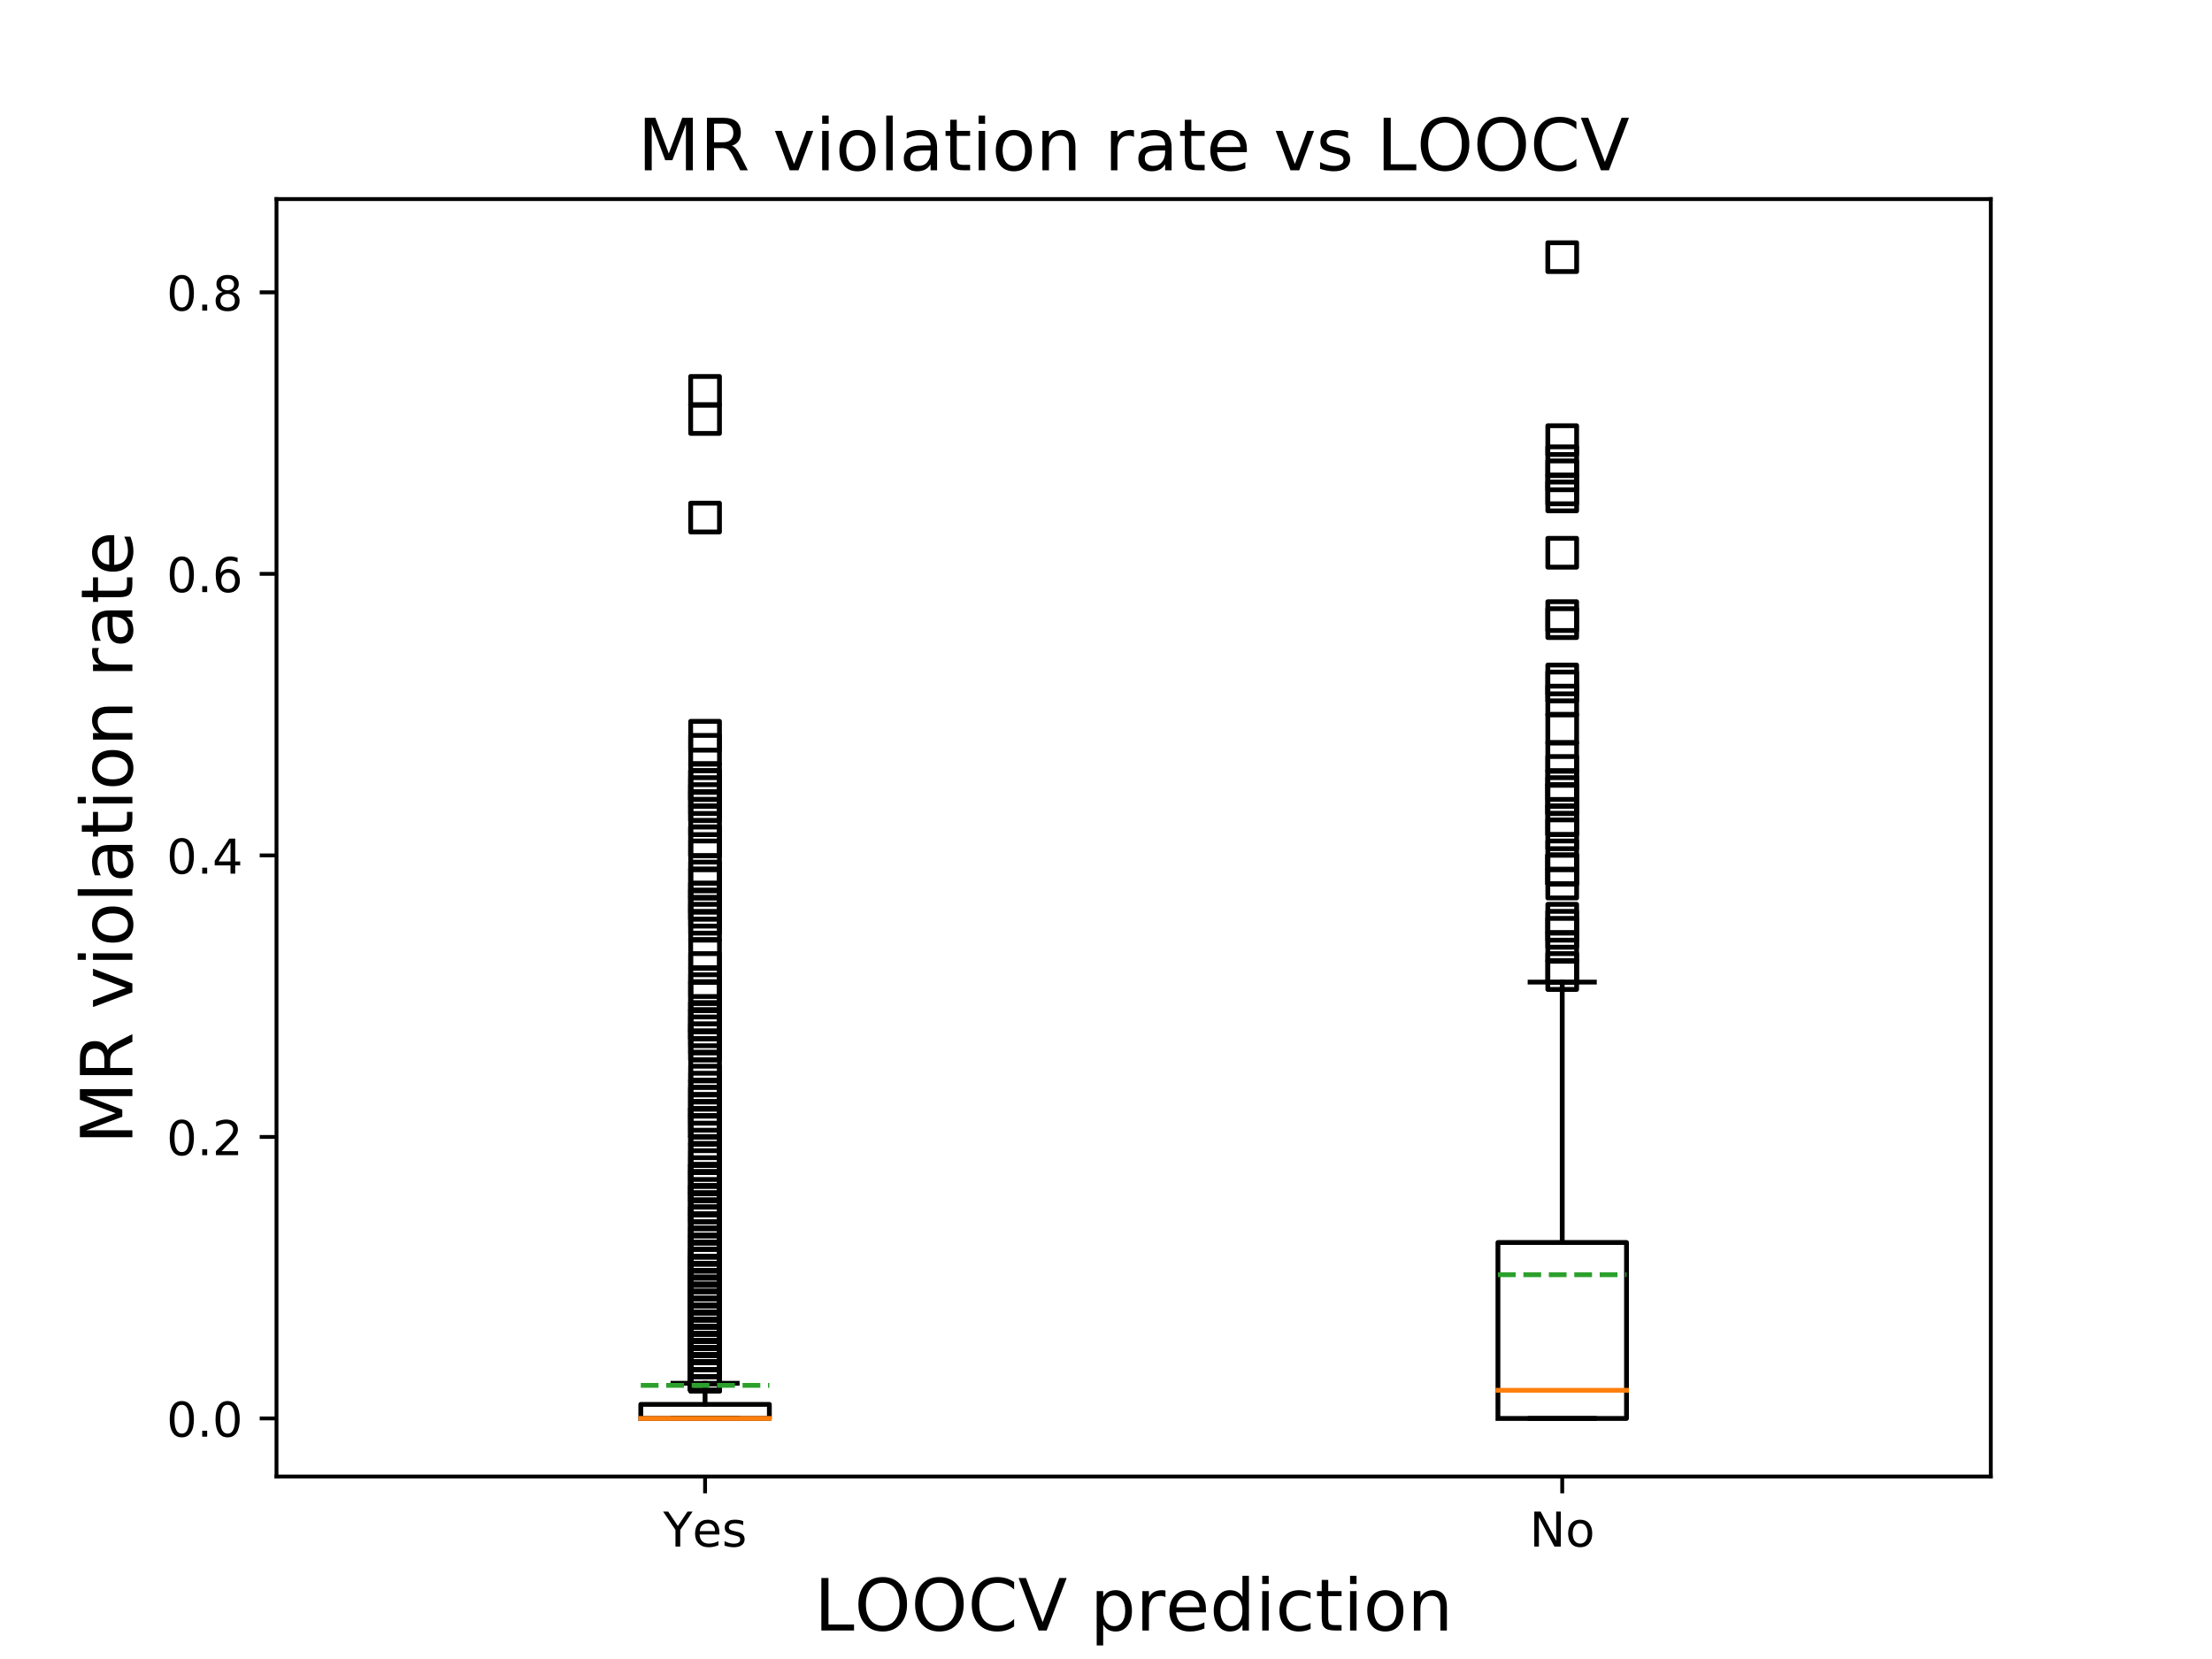 <?xml version="1.0" encoding="utf-8" standalone="no"?>
<!DOCTYPE svg PUBLIC "-//W3C//DTD SVG 1.1//EN"
  "http://www.w3.org/Graphics/SVG/1.1/DTD/svg11.dtd">
<!-- Created with matplotlib (https://matplotlib.org/) -->
<svg height="345.6pt" version="1.1" viewBox="0 0 460.8 345.6" width="460.8pt" xmlns="http://www.w3.org/2000/svg" xmlns:xlink="http://www.w3.org/1999/xlink">
 <defs>
  <style type="text/css">
*{stroke-linecap:butt;stroke-linejoin:round;}
  </style>
 </defs>
 <g id="figure_1">
  <g id="patch_1">
   <path d="M 0 345.6 
L 460.8 345.6 
L 460.8 0 
L 0 0 
z
" style="fill:#ffffff;"/>
  </g>
  <g id="axes_1">
   <g id="patch_2">
    <path d="M 57.6 307.584 
L 414.72 307.584 
L 414.72 41.472 
L 57.6 41.472 
z
" style="fill:#ffffff;"/>
   </g>
   <g id="matplotlib.axis_1">
    <g id="xtick_1">
     <g id="line2d_1">
      <defs>
       <path d="M 0 0 
L 0 3.5 
" id="mefe969f04f" style="stroke:#000000;stroke-width:0.8;"/>
      </defs>
      <g>
       <use style="stroke:#000000;stroke-width:0.8;" x="146.88" xlink:href="#mefe969f04f" y="307.584"/>
      </g>
     </g>
     <g id="text_1">
      <!-- Yes -->
      <defs>
       <path d="M -0.203 72.906 
L 10.406 72.906 
L 30.609 42.922 
L 50.688 72.906 
L 61.281 72.906 
L 35.5 34.719 
L 35.5 0 
L 25.594 0 
L 25.594 34.719 
z
" id="DejaVuSans-89"/>
       <path d="M 56.203 29.594 
L 56.203 25.203 
L 14.891 25.203 
Q 15.484 15.922 20.484 11.062 
Q 25.484 6.203 34.422 6.203 
Q 39.594 6.203 44.453 7.469 
Q 49.312 8.734 54.109 11.281 
L 54.109 2.781 
Q 49.266 0.734 44.188 -0.344 
Q 39.109 -1.422 33.891 -1.422 
Q 20.797 -1.422 13.156 6.188 
Q 5.516 13.812 5.516 26.812 
Q 5.516 40.234 12.766 48.109 
Q 20.016 56 32.328 56 
Q 43.359 56 49.781 48.891 
Q 56.203 41.797 56.203 29.594 
z
M 47.219 32.234 
Q 47.125 39.594 43.094 43.984 
Q 39.062 48.391 32.422 48.391 
Q 24.906 48.391 20.391 44.141 
Q 15.875 39.891 15.188 32.172 
z
" id="DejaVuSans-101"/>
       <path d="M 44.281 53.078 
L 44.281 44.578 
Q 40.484 46.531 36.375 47.5 
Q 32.281 48.484 27.875 48.484 
Q 21.188 48.484 17.844 46.438 
Q 14.5 44.391 14.5 40.281 
Q 14.5 37.156 16.891 35.375 
Q 19.281 33.594 26.516 31.984 
L 29.594 31.297 
Q 39.156 29.25 43.188 25.516 
Q 47.219 21.781 47.219 15.094 
Q 47.219 7.469 41.188 3.016 
Q 35.156 -1.422 24.609 -1.422 
Q 20.219 -1.422 15.453 -0.562 
Q 10.688 0.297 5.422 2 
L 5.422 11.281 
Q 10.406 8.688 15.234 7.391 
Q 20.062 6.109 24.812 6.109 
Q 31.156 6.109 34.562 8.281 
Q 37.984 10.453 37.984 14.406 
Q 37.984 18.062 35.516 20.016 
Q 33.062 21.969 24.703 23.781 
L 21.578 24.516 
Q 13.234 26.266 9.516 29.906 
Q 5.812 33.547 5.812 39.891 
Q 5.812 47.609 11.281 51.797 
Q 16.75 56 26.812 56 
Q 31.781 56 36.172 55.266 
Q 40.578 54.547 44.281 53.078 
z
" id="DejaVuSans-115"/>
      </defs>
      <g transform="translate(138.155 322.182)scale(0.1 -0.1)">
       <use xlink:href="#DejaVuSans-89"/>
       <use x="60.881" xlink:href="#DejaVuSans-101"/>
       <use x="122.404" xlink:href="#DejaVuSans-115"/>
      </g>
     </g>
    </g>
    <g id="xtick_2">
     <g id="line2d_2">
      <g>
       <use style="stroke:#000000;stroke-width:0.8;" x="325.44" xlink:href="#mefe969f04f" y="307.584"/>
      </g>
     </g>
     <g id="text_2">
      <!-- No -->
      <defs>
       <path d="M 9.812 72.906 
L 23.094 72.906 
L 55.422 11.922 
L 55.422 72.906 
L 64.984 72.906 
L 64.984 0 
L 51.703 0 
L 19.391 60.984 
L 19.391 0 
L 9.812 0 
z
" id="DejaVuSans-78"/>
       <path d="M 30.609 48.391 
Q 23.391 48.391 19.188 42.75 
Q 14.984 37.109 14.984 27.297 
Q 14.984 17.484 19.156 11.844 
Q 23.344 6.203 30.609 6.203 
Q 37.797 6.203 41.984 11.859 
Q 46.188 17.531 46.188 27.297 
Q 46.188 37.016 41.984 42.703 
Q 37.797 48.391 30.609 48.391 
z
M 30.609 56 
Q 42.328 56 49.016 48.375 
Q 55.719 40.766 55.719 27.297 
Q 55.719 13.875 49.016 6.219 
Q 42.328 -1.422 30.609 -1.422 
Q 18.844 -1.422 12.172 6.219 
Q 5.516 13.875 5.516 27.297 
Q 5.516 40.766 12.172 48.375 
Q 18.844 56 30.609 56 
z
" id="DejaVuSans-111"/>
      </defs>
      <g transform="translate(318.64 322.182)scale(0.1 -0.1)">
       <use xlink:href="#DejaVuSans-78"/>
       <use x="74.805" xlink:href="#DejaVuSans-111"/>
      </g>
     </g>
    </g>
    <g id="text_3">
     <!-- LOOCV prediction -->
     <defs>
      <path d="M 9.812 72.906 
L 19.672 72.906 
L 19.672 8.297 
L 55.172 8.297 
L 55.172 0 
L 9.812 0 
z
" id="DejaVuSans-76"/>
      <path d="M 39.406 66.219 
Q 28.656 66.219 22.328 58.203 
Q 16.016 50.203 16.016 36.375 
Q 16.016 22.609 22.328 14.594 
Q 28.656 6.594 39.406 6.594 
Q 50.141 6.594 56.422 14.594 
Q 62.703 22.609 62.703 36.375 
Q 62.703 50.203 56.422 58.203 
Q 50.141 66.219 39.406 66.219 
z
M 39.406 74.219 
Q 54.734 74.219 63.906 63.938 
Q 73.094 53.656 73.094 36.375 
Q 73.094 19.141 63.906 8.859 
Q 54.734 -1.422 39.406 -1.422 
Q 24.031 -1.422 14.812 8.828 
Q 5.609 19.094 5.609 36.375 
Q 5.609 53.656 14.812 63.938 
Q 24.031 74.219 39.406 74.219 
z
" id="DejaVuSans-79"/>
      <path d="M 64.406 67.281 
L 64.406 56.891 
Q 59.422 61.531 53.781 63.812 
Q 48.141 66.109 41.797 66.109 
Q 29.297 66.109 22.656 58.469 
Q 16.016 50.828 16.016 36.375 
Q 16.016 21.969 22.656 14.328 
Q 29.297 6.688 41.797 6.688 
Q 48.141 6.688 53.781 8.984 
Q 59.422 11.281 64.406 15.922 
L 64.406 5.609 
Q 59.234 2.094 53.438 0.328 
Q 47.656 -1.422 41.219 -1.422 
Q 24.656 -1.422 15.125 8.703 
Q 5.609 18.844 5.609 36.375 
Q 5.609 53.953 15.125 64.078 
Q 24.656 74.219 41.219 74.219 
Q 47.75 74.219 53.531 72.484 
Q 59.328 70.75 64.406 67.281 
z
" id="DejaVuSans-67"/>
      <path d="M 28.609 0 
L 0.781 72.906 
L 11.078 72.906 
L 34.188 11.531 
L 57.328 72.906 
L 67.578 72.906 
L 39.797 0 
z
" id="DejaVuSans-86"/>
      <path id="DejaVuSans-32"/>
      <path d="M 18.109 8.203 
L 18.109 -20.797 
L 9.078 -20.797 
L 9.078 54.688 
L 18.109 54.688 
L 18.109 46.391 
Q 20.953 51.266 25.266 53.625 
Q 29.594 56 35.594 56 
Q 45.562 56 51.781 48.094 
Q 58.016 40.188 58.016 27.297 
Q 58.016 14.406 51.781 6.484 
Q 45.562 -1.422 35.594 -1.422 
Q 29.594 -1.422 25.266 0.953 
Q 20.953 3.328 18.109 8.203 
z
M 48.688 27.297 
Q 48.688 37.203 44.609 42.844 
Q 40.531 48.484 33.406 48.484 
Q 26.266 48.484 22.188 42.844 
Q 18.109 37.203 18.109 27.297 
Q 18.109 17.391 22.188 11.75 
Q 26.266 6.109 33.406 6.109 
Q 40.531 6.109 44.609 11.75 
Q 48.688 17.391 48.688 27.297 
z
" id="DejaVuSans-112"/>
      <path d="M 41.109 46.297 
Q 39.594 47.172 37.812 47.578 
Q 36.031 48 33.891 48 
Q 26.266 48 22.188 43.047 
Q 18.109 38.094 18.109 28.812 
L 18.109 0 
L 9.078 0 
L 9.078 54.688 
L 18.109 54.688 
L 18.109 46.188 
Q 20.953 51.172 25.484 53.578 
Q 30.031 56 36.531 56 
Q 37.453 56 38.578 55.875 
Q 39.703 55.766 41.062 55.516 
z
" id="DejaVuSans-114"/>
      <path d="M 45.406 46.391 
L 45.406 75.984 
L 54.391 75.984 
L 54.391 0 
L 45.406 0 
L 45.406 8.203 
Q 42.578 3.328 38.25 0.953 
Q 33.938 -1.422 27.875 -1.422 
Q 17.969 -1.422 11.734 6.484 
Q 5.516 14.406 5.516 27.297 
Q 5.516 40.188 11.734 48.094 
Q 17.969 56 27.875 56 
Q 33.938 56 38.25 53.625 
Q 42.578 51.266 45.406 46.391 
z
M 14.797 27.297 
Q 14.797 17.391 18.875 11.75 
Q 22.953 6.109 30.078 6.109 
Q 37.203 6.109 41.297 11.75 
Q 45.406 17.391 45.406 27.297 
Q 45.406 37.203 41.297 42.844 
Q 37.203 48.484 30.078 48.484 
Q 22.953 48.484 18.875 42.844 
Q 14.797 37.203 14.797 27.297 
z
" id="DejaVuSans-100"/>
      <path d="M 9.422 54.688 
L 18.406 54.688 
L 18.406 0 
L 9.422 0 
z
M 9.422 75.984 
L 18.406 75.984 
L 18.406 64.594 
L 9.422 64.594 
z
" id="DejaVuSans-105"/>
      <path d="M 48.781 52.594 
L 48.781 44.188 
Q 44.969 46.297 41.141 47.344 
Q 37.312 48.391 33.406 48.391 
Q 24.656 48.391 19.812 42.844 
Q 14.984 37.312 14.984 27.297 
Q 14.984 17.281 19.812 11.734 
Q 24.656 6.203 33.406 6.203 
Q 37.312 6.203 41.141 7.25 
Q 44.969 8.297 48.781 10.406 
L 48.781 2.094 
Q 45.016 0.344 40.984 -0.531 
Q 36.969 -1.422 32.422 -1.422 
Q 20.062 -1.422 12.781 6.344 
Q 5.516 14.109 5.516 27.297 
Q 5.516 40.672 12.859 48.328 
Q 20.219 56 33.016 56 
Q 37.156 56 41.109 55.141 
Q 45.062 54.297 48.781 52.594 
z
" id="DejaVuSans-99"/>
      <path d="M 18.312 70.219 
L 18.312 54.688 
L 36.812 54.688 
L 36.812 47.703 
L 18.312 47.703 
L 18.312 18.016 
Q 18.312 11.328 20.141 9.422 
Q 21.969 7.516 27.594 7.516 
L 36.812 7.516 
L 36.812 0 
L 27.594 0 
Q 17.188 0 13.234 3.875 
Q 9.281 7.766 9.281 18.016 
L 9.281 47.703 
L 2.688 47.703 
L 2.688 54.688 
L 9.281 54.688 
L 9.281 70.219 
z
" id="DejaVuSans-116"/>
      <path d="M 54.891 33.016 
L 54.891 0 
L 45.906 0 
L 45.906 32.719 
Q 45.906 40.484 42.875 44.328 
Q 39.844 48.188 33.797 48.188 
Q 26.516 48.188 22.312 43.547 
Q 18.109 38.922 18.109 30.906 
L 18.109 0 
L 9.078 0 
L 9.078 54.688 
L 18.109 54.688 
L 18.109 46.188 
Q 21.344 51.125 25.703 53.562 
Q 30.078 56 35.797 56 
Q 45.219 56 50.047 50.172 
Q 54.891 44.344 54.891 33.016 
z
" id="DejaVuSans-110"/>
     </defs>
     <g transform="translate(169.634 339.66)scale(0.15 -0.15)">
      <use xlink:href="#DejaVuSans-76"/>
      <use x="55.666" xlink:href="#DejaVuSans-79"/>
      <use x="134.377" xlink:href="#DejaVuSans-79"/>
      <use x="213.088" xlink:href="#DejaVuSans-67"/>
      <use x="282.912" xlink:href="#DejaVuSans-86"/>
      <use x="351.32" xlink:href="#DejaVuSans-32"/>
      <use x="383.107" xlink:href="#DejaVuSans-112"/>
      <use x="446.584" xlink:href="#DejaVuSans-114"/>
      <use x="487.666" xlink:href="#DejaVuSans-101"/>
      <use x="549.189" xlink:href="#DejaVuSans-100"/>
      <use x="612.666" xlink:href="#DejaVuSans-105"/>
      <use x="640.449" xlink:href="#DejaVuSans-99"/>
      <use x="695.43" xlink:href="#DejaVuSans-116"/>
      <use x="734.639" xlink:href="#DejaVuSans-105"/>
      <use x="762.422" xlink:href="#DejaVuSans-111"/>
      <use x="823.604" xlink:href="#DejaVuSans-110"/>
     </g>
    </g>
   </g>
   <g id="matplotlib.axis_2">
    <g id="ytick_1">
     <g id="line2d_3">
      <defs>
       <path d="M 0 0 
L -3.5 0 
" id="m1536b974bc" style="stroke:#000000;stroke-width:0.8;"/>
      </defs>
      <g>
       <use style="stroke:#000000;stroke-width:0.8;" x="57.6" xlink:href="#m1536b974bc" y="295.488"/>
      </g>
     </g>
     <g id="text_4">
      <!-- 0.0 -->
      <defs>
       <path d="M 31.781 66.406 
Q 24.172 66.406 20.328 58.906 
Q 16.5 51.422 16.5 36.375 
Q 16.5 21.391 20.328 13.891 
Q 24.172 6.391 31.781 6.391 
Q 39.453 6.391 43.281 13.891 
Q 47.125 21.391 47.125 36.375 
Q 47.125 51.422 43.281 58.906 
Q 39.453 66.406 31.781 66.406 
z
M 31.781 74.219 
Q 44.047 74.219 50.516 64.516 
Q 56.984 54.828 56.984 36.375 
Q 56.984 17.969 50.516 8.266 
Q 44.047 -1.422 31.781 -1.422 
Q 19.531 -1.422 13.062 8.266 
Q 6.594 17.969 6.594 36.375 
Q 6.594 54.828 13.062 64.516 
Q 19.531 74.219 31.781 74.219 
z
" id="DejaVuSans-48"/>
       <path d="M 10.688 12.406 
L 21 12.406 
L 21 0 
L 10.688 0 
z
" id="DejaVuSans-46"/>
      </defs>
      <g transform="translate(34.697 299.287)scale(0.1 -0.1)">
       <use xlink:href="#DejaVuSans-48"/>
       <use x="63.623" xlink:href="#DejaVuSans-46"/>
       <use x="95.41" xlink:href="#DejaVuSans-48"/>
      </g>
     </g>
    </g>
    <g id="ytick_2">
     <g id="line2d_4">
      <g>
       <use style="stroke:#000000;stroke-width:0.8;" x="57.6" xlink:href="#m1536b974bc" y="236.841"/>
      </g>
     </g>
     <g id="text_5">
      <!-- 0.2 -->
      <defs>
       <path d="M 19.188 8.297 
L 53.609 8.297 
L 53.609 0 
L 7.328 0 
L 7.328 8.297 
Q 12.938 14.109 22.625 23.891 
Q 32.328 33.688 34.812 36.531 
Q 39.547 41.844 41.422 45.531 
Q 43.312 49.219 43.312 52.781 
Q 43.312 58.594 39.234 62.25 
Q 35.156 65.922 28.609 65.922 
Q 23.969 65.922 18.812 64.312 
Q 13.672 62.703 7.812 59.422 
L 7.812 69.391 
Q 13.766 71.781 18.938 73 
Q 24.125 74.219 28.422 74.219 
Q 39.75 74.219 46.484 68.547 
Q 53.219 62.891 53.219 53.422 
Q 53.219 48.922 51.531 44.891 
Q 49.859 40.875 45.406 35.406 
Q 44.188 33.984 37.641 27.219 
Q 31.109 20.453 19.188 8.297 
z
" id="DejaVuSans-50"/>
      </defs>
      <g transform="translate(34.697 240.64)scale(0.1 -0.1)">
       <use xlink:href="#DejaVuSans-48"/>
       <use x="63.623" xlink:href="#DejaVuSans-46"/>
       <use x="95.41" xlink:href="#DejaVuSans-50"/>
      </g>
     </g>
    </g>
    <g id="ytick_3">
     <g id="line2d_5">
      <g>
       <use style="stroke:#000000;stroke-width:0.8;" x="57.6" xlink:href="#m1536b974bc" y="178.193"/>
      </g>
     </g>
     <g id="text_6">
      <!-- 0.4 -->
      <defs>
       <path d="M 37.797 64.312 
L 12.891 25.391 
L 37.797 25.391 
z
M 35.203 72.906 
L 47.609 72.906 
L 47.609 25.391 
L 58.016 25.391 
L 58.016 17.188 
L 47.609 17.188 
L 47.609 0 
L 37.797 0 
L 37.797 17.188 
L 4.891 17.188 
L 4.891 26.703 
z
" id="DejaVuSans-52"/>
      </defs>
      <g transform="translate(34.697 181.993)scale(0.1 -0.1)">
       <use xlink:href="#DejaVuSans-48"/>
       <use x="63.623" xlink:href="#DejaVuSans-46"/>
       <use x="95.41" xlink:href="#DejaVuSans-52"/>
      </g>
     </g>
    </g>
    <g id="ytick_4">
     <g id="line2d_6">
      <g>
       <use style="stroke:#000000;stroke-width:0.8;" x="57.6" xlink:href="#m1536b974bc" y="119.546"/>
      </g>
     </g>
     <g id="text_7">
      <!-- 0.6 -->
      <defs>
       <path d="M 33.016 40.375 
Q 26.375 40.375 22.484 35.828 
Q 18.609 31.297 18.609 23.391 
Q 18.609 15.531 22.484 10.953 
Q 26.375 6.391 33.016 6.391 
Q 39.656 6.391 43.531 10.953 
Q 47.406 15.531 47.406 23.391 
Q 47.406 31.297 43.531 35.828 
Q 39.656 40.375 33.016 40.375 
z
M 52.594 71.297 
L 52.594 62.312 
Q 48.875 64.062 45.094 64.984 
Q 41.312 65.922 37.594 65.922 
Q 27.828 65.922 22.672 59.328 
Q 17.531 52.734 16.797 39.406 
Q 19.672 43.656 24.016 45.922 
Q 28.375 48.188 33.594 48.188 
Q 44.578 48.188 50.953 41.516 
Q 57.328 34.859 57.328 23.391 
Q 57.328 12.156 50.688 5.359 
Q 44.047 -1.422 33.016 -1.422 
Q 20.359 -1.422 13.672 8.266 
Q 6.984 17.969 6.984 36.375 
Q 6.984 53.656 15.188 63.938 
Q 23.391 74.219 37.203 74.219 
Q 40.922 74.219 44.703 73.484 
Q 48.484 72.75 52.594 71.297 
z
" id="DejaVuSans-54"/>
      </defs>
      <g transform="translate(34.697 123.345)scale(0.1 -0.1)">
       <use xlink:href="#DejaVuSans-48"/>
       <use x="63.623" xlink:href="#DejaVuSans-46"/>
       <use x="95.41" xlink:href="#DejaVuSans-54"/>
      </g>
     </g>
    </g>
    <g id="ytick_5">
     <g id="line2d_7">
      <g>
       <use style="stroke:#000000;stroke-width:0.8;" x="57.6" xlink:href="#m1536b974bc" y="60.899"/>
      </g>
     </g>
     <g id="text_8">
      <!-- 0.8 -->
      <defs>
       <path d="M 31.781 34.625 
Q 24.75 34.625 20.719 30.859 
Q 16.703 27.094 16.703 20.516 
Q 16.703 13.922 20.719 10.156 
Q 24.75 6.391 31.781 6.391 
Q 38.812 6.391 42.859 10.172 
Q 46.922 13.969 46.922 20.516 
Q 46.922 27.094 42.891 30.859 
Q 38.875 34.625 31.781 34.625 
z
M 21.922 38.812 
Q 15.578 40.375 12.031 44.719 
Q 8.5 49.078 8.5 55.328 
Q 8.5 64.062 14.719 69.141 
Q 20.953 74.219 31.781 74.219 
Q 42.672 74.219 48.875 69.141 
Q 55.078 64.062 55.078 55.328 
Q 55.078 49.078 51.531 44.719 
Q 48 40.375 41.703 38.812 
Q 48.828 37.156 52.797 32.312 
Q 56.781 27.484 56.781 20.516 
Q 56.781 9.906 50.312 4.234 
Q 43.844 -1.422 31.781 -1.422 
Q 19.734 -1.422 13.25 4.234 
Q 6.781 9.906 6.781 20.516 
Q 6.781 27.484 10.781 32.312 
Q 14.797 37.156 21.922 38.812 
z
M 18.312 54.391 
Q 18.312 48.734 21.844 45.562 
Q 25.391 42.391 31.781 42.391 
Q 38.141 42.391 41.719 45.562 
Q 45.312 48.734 45.312 54.391 
Q 45.312 60.062 41.719 63.234 
Q 38.141 66.406 31.781 66.406 
Q 25.391 66.406 21.844 63.234 
Q 18.312 60.062 18.312 54.391 
z
" id="DejaVuSans-56"/>
      </defs>
      <g transform="translate(34.697 64.698)scale(0.1 -0.1)">
       <use xlink:href="#DejaVuSans-48"/>
       <use x="63.623" xlink:href="#DejaVuSans-46"/>
       <use x="95.41" xlink:href="#DejaVuSans-56"/>
      </g>
     </g>
    </g>
    <g id="text_9">
     <!-- MR violation rate -->
     <defs>
      <path d="M 9.812 72.906 
L 24.516 72.906 
L 43.109 23.297 
L 61.812 72.906 
L 76.516 72.906 
L 76.516 0 
L 66.891 0 
L 66.891 64.016 
L 48.094 14.016 
L 38.188 14.016 
L 19.391 64.016 
L 19.391 0 
L 9.812 0 
z
" id="DejaVuSans-77"/>
      <path d="M 44.391 34.188 
Q 47.562 33.109 50.562 29.594 
Q 53.562 26.078 56.594 19.922 
L 66.609 0 
L 56 0 
L 46.688 18.703 
Q 43.062 26.031 39.672 28.422 
Q 36.281 30.812 30.422 30.812 
L 19.672 30.812 
L 19.672 0 
L 9.812 0 
L 9.812 72.906 
L 32.078 72.906 
Q 44.578 72.906 50.734 67.672 
Q 56.891 62.453 56.891 51.906 
Q 56.891 45.016 53.688 40.469 
Q 50.484 35.938 44.391 34.188 
z
M 19.672 64.797 
L 19.672 38.922 
L 32.078 38.922 
Q 39.203 38.922 42.844 42.219 
Q 46.484 45.516 46.484 51.906 
Q 46.484 58.297 42.844 61.547 
Q 39.203 64.797 32.078 64.797 
z
" id="DejaVuSans-82"/>
      <path d="M 2.984 54.688 
L 12.5 54.688 
L 29.594 8.797 
L 46.688 54.688 
L 56.203 54.688 
L 35.688 0 
L 23.484 0 
z
" id="DejaVuSans-118"/>
      <path d="M 9.422 75.984 
L 18.406 75.984 
L 18.406 0 
L 9.422 0 
z
" id="DejaVuSans-108"/>
      <path d="M 34.281 27.484 
Q 23.391 27.484 19.188 25 
Q 14.984 22.516 14.984 16.5 
Q 14.984 11.719 18.141 8.906 
Q 21.297 6.109 26.703 6.109 
Q 34.188 6.109 38.703 11.406 
Q 43.219 16.703 43.219 25.484 
L 43.219 27.484 
z
M 52.203 31.203 
L 52.203 0 
L 43.219 0 
L 43.219 8.297 
Q 40.141 3.328 35.547 0.953 
Q 30.953 -1.422 24.312 -1.422 
Q 15.922 -1.422 10.953 3.297 
Q 6 8.016 6 15.922 
Q 6 25.141 12.172 29.828 
Q 18.359 34.516 30.609 34.516 
L 43.219 34.516 
L 43.219 35.406 
Q 43.219 41.609 39.141 45 
Q 35.062 48.391 27.688 48.391 
Q 23 48.391 18.547 47.266 
Q 14.109 46.141 10.016 43.891 
L 10.016 52.203 
Q 14.938 54.109 19.578 55.047 
Q 24.219 56 28.609 56 
Q 40.484 56 46.344 49.844 
Q 52.203 43.703 52.203 31.203 
z
" id="DejaVuSans-97"/>
     </defs>
     <g transform="translate(27.577 238.369)rotate(-90)scale(0.15 -0.15)">
      <use xlink:href="#DejaVuSans-77"/>
      <use x="86.279" xlink:href="#DejaVuSans-82"/>
      <use x="155.762" xlink:href="#DejaVuSans-32"/>
      <use x="187.549" xlink:href="#DejaVuSans-118"/>
      <use x="246.729" xlink:href="#DejaVuSans-105"/>
      <use x="274.512" xlink:href="#DejaVuSans-111"/>
      <use x="335.693" xlink:href="#DejaVuSans-108"/>
      <use x="363.477" xlink:href="#DejaVuSans-97"/>
      <use x="424.756" xlink:href="#DejaVuSans-116"/>
      <use x="463.965" xlink:href="#DejaVuSans-105"/>
      <use x="491.748" xlink:href="#DejaVuSans-111"/>
      <use x="552.93" xlink:href="#DejaVuSans-110"/>
      <use x="616.309" xlink:href="#DejaVuSans-32"/>
      <use x="648.096" xlink:href="#DejaVuSans-114"/>
      <use x="689.209" xlink:href="#DejaVuSans-97"/>
      <use x="750.488" xlink:href="#DejaVuSans-116"/>
      <use x="789.697" xlink:href="#DejaVuSans-101"/>
     </g>
    </g>
   </g>
   <g id="line2d_8">
    <path clip-path="url(#pb696c3ad3b)" d="M 133.488 295.488 
L 160.272 295.488 
L 160.272 292.556 
L 133.488 292.556 
L 133.488 295.488 
" style="fill:none;stroke:#000000;stroke-linecap:square;"/>
   </g>
   <g id="line2d_9">
    <path clip-path="url(#pb696c3ad3b)" d="M 146.88 295.488 
L 146.88 295.488 
" style="fill:none;stroke:#000000;stroke-linecap:square;"/>
   </g>
   <g id="line2d_10">
    <path clip-path="url(#pb696c3ad3b)" d="M 146.88 292.556 
L 146.88 288.157 
" style="fill:none;stroke:#000000;stroke-linecap:square;"/>
   </g>
   <g id="line2d_11">
    <path clip-path="url(#pb696c3ad3b)" d="M 140.184 295.488 
L 153.576 295.488 
" style="fill:none;stroke:#000000;stroke-linecap:square;"/>
   </g>
   <g id="line2d_12">
    <path clip-path="url(#pb696c3ad3b)" d="M 140.184 288.157 
L 153.576 288.157 
" style="fill:none;stroke:#000000;stroke-linecap:square;"/>
   </g>
   <g id="line2d_13">
    <defs>
     <path d="M -3 3 
L 3 3 
L 3 -3 
L -3 -3 
z
" id="m1678017feb" style="stroke:#000000;stroke-linejoin:miter;"/>
    </defs>
    <g clip-path="url(#pb696c3ad3b)">
     <use style="fill-opacity:0;stroke:#000000;stroke-linejoin:miter;" x="146.88" xlink:href="#m1678017feb" y="280.826"/>
     <use style="fill-opacity:0;stroke:#000000;stroke-linejoin:miter;" x="146.88" xlink:href="#m1678017feb" y="285.225"/>
     <use style="fill-opacity:0;stroke:#000000;stroke-linejoin:miter;" x="146.88" xlink:href="#m1678017feb" y="277.894"/>
     <use style="fill-opacity:0;stroke:#000000;stroke-linejoin:miter;" x="146.88" xlink:href="#m1678017feb" y="239.773"/>
     <use style="fill-opacity:0;stroke:#000000;stroke-linejoin:miter;" x="146.88" xlink:href="#m1678017feb" y="276.428"/>
     <use style="fill-opacity:0;stroke:#000000;stroke-linejoin:miter;" x="146.88" xlink:href="#m1678017feb" y="188.457"/>
     <use style="fill-opacity:0;stroke:#000000;stroke-linejoin:miter;" x="146.88" xlink:href="#m1678017feb" y="280.826"/>
     <use style="fill-opacity:0;stroke:#000000;stroke-linejoin:miter;" x="146.88" xlink:href="#m1678017feb" y="280.826"/>
     <use style="fill-opacity:0;stroke:#000000;stroke-linejoin:miter;" x="146.88" xlink:href="#m1678017feb" y="279.36"/>
     <use style="fill-opacity:0;stroke:#000000;stroke-linejoin:miter;" x="146.88" xlink:href="#m1678017feb" y="186.991"/>
     <use style="fill-opacity:0;stroke:#000000;stroke-linejoin:miter;" x="146.88" xlink:href="#m1678017feb" y="285.225"/>
     <use style="fill-opacity:0;stroke:#000000;stroke-linejoin:miter;" x="146.88" xlink:href="#m1678017feb" y="286.691"/>
     <use style="fill-opacity:0;stroke:#000000;stroke-linejoin:miter;" x="146.88" xlink:href="#m1678017feb" y="283.759"/>
     <use style="fill-opacity:0;stroke:#000000;stroke-linejoin:miter;" x="146.88" xlink:href="#m1678017feb" y="280.826"/>
     <use style="fill-opacity:0;stroke:#000000;stroke-linejoin:miter;" x="146.88" xlink:href="#m1678017feb" y="255.901"/>
     <use style="fill-opacity:0;stroke:#000000;stroke-linejoin:miter;" x="146.88" xlink:href="#m1678017feb" y="264.698"/>
     <use style="fill-opacity:0;stroke:#000000;stroke-linejoin:miter;" x="146.88" xlink:href="#m1678017feb" y="273.495"/>
     <use style="fill-opacity:0;stroke:#000000;stroke-linejoin:miter;" x="146.88" xlink:href="#m1678017feb" y="267.631"/>
     <use style="fill-opacity:0;stroke:#000000;stroke-linejoin:miter;" x="146.88" xlink:href="#m1678017feb" y="280.826"/>
     <use style="fill-opacity:0;stroke:#000000;stroke-linejoin:miter;" x="146.88" xlink:href="#m1678017feb" y="260.3"/>
     <use style="fill-opacity:0;stroke:#000000;stroke-linejoin:miter;" x="146.88" xlink:href="#m1678017feb" y="269.097"/>
     <use style="fill-opacity:0;stroke:#000000;stroke-linejoin:miter;" x="146.88" xlink:href="#m1678017feb" y="270.563"/>
     <use style="fill-opacity:0;stroke:#000000;stroke-linejoin:miter;" x="146.88" xlink:href="#m1678017feb" y="276.428"/>
     <use style="fill-opacity:0;stroke:#000000;stroke-linejoin:miter;" x="146.88" xlink:href="#m1678017feb" y="258.833"/>
     <use style="fill-opacity:0;stroke:#000000;stroke-linejoin:miter;" x="146.88" xlink:href="#m1678017feb" y="247.104"/>
     <use style="fill-opacity:0;stroke:#000000;stroke-linejoin:miter;" x="146.88" xlink:href="#m1678017feb" y="184.058"/>
     <use style="fill-opacity:0;stroke:#000000;stroke-linejoin:miter;" x="146.88" xlink:href="#m1678017feb" y="272.029"/>
     <use style="fill-opacity:0;stroke:#000000;stroke-linejoin:miter;" x="146.88" xlink:href="#m1678017feb" y="285.225"/>
     <use style="fill-opacity:0;stroke:#000000;stroke-linejoin:miter;" x="146.88" xlink:href="#m1678017feb" y="280.826"/>
     <use style="fill-opacity:0;stroke:#000000;stroke-linejoin:miter;" x="146.88" xlink:href="#m1678017feb" y="279.36"/>
     <use style="fill-opacity:0;stroke:#000000;stroke-linejoin:miter;" x="146.88" xlink:href="#m1678017feb" y="216.314"/>
     <use style="fill-opacity:0;stroke:#000000;stroke-linejoin:miter;" x="146.88" xlink:href="#m1678017feb" y="269.097"/>
     <use style="fill-opacity:0;stroke:#000000;stroke-linejoin:miter;" x="146.88" xlink:href="#m1678017feb" y="264.698"/>
     <use style="fill-opacity:0;stroke:#000000;stroke-linejoin:miter;" x="146.88" xlink:href="#m1678017feb" y="233.908"/>
     <use style="fill-opacity:0;stroke:#000000;stroke-linejoin:miter;" x="146.88" xlink:href="#m1678017feb" y="255.901"/>
     <use style="fill-opacity:0;stroke:#000000;stroke-linejoin:miter;" x="146.88" xlink:href="#m1678017feb" y="267.631"/>
     <use style="fill-opacity:0;stroke:#000000;stroke-linejoin:miter;" x="146.88" xlink:href="#m1678017feb" y="285.225"/>
     <use style="fill-opacity:0;stroke:#000000;stroke-linejoin:miter;" x="146.88" xlink:href="#m1678017feb" y="258.833"/>
     <use style="fill-opacity:0;stroke:#000000;stroke-linejoin:miter;" x="146.88" xlink:href="#m1678017feb" y="239.773"/>
     <use style="fill-opacity:0;stroke:#000000;stroke-linejoin:miter;" x="146.88" xlink:href="#m1678017feb" y="244.172"/>
     <use style="fill-opacity:0;stroke:#000000;stroke-linejoin:miter;" x="146.88" xlink:href="#m1678017feb" y="225.111"/>
     <use style="fill-opacity:0;stroke:#000000;stroke-linejoin:miter;" x="146.88" xlink:href="#m1678017feb" y="232.442"/>
     <use style="fill-opacity:0;stroke:#000000;stroke-linejoin:miter;" x="146.88" xlink:href="#m1678017feb" y="286.691"/>
     <use style="fill-opacity:0;stroke:#000000;stroke-linejoin:miter;" x="146.88" xlink:href="#m1678017feb" y="282.292"/>
     <use style="fill-opacity:0;stroke:#000000;stroke-linejoin:miter;" x="146.88" xlink:href="#m1678017feb" y="286.691"/>
     <use style="fill-opacity:0;stroke:#000000;stroke-linejoin:miter;" x="146.88" xlink:href="#m1678017feb" y="285.225"/>
     <use style="fill-opacity:0;stroke:#000000;stroke-linejoin:miter;" x="146.88" xlink:href="#m1678017feb" y="283.759"/>
     <use style="fill-opacity:0;stroke:#000000;stroke-linejoin:miter;" x="146.88" xlink:href="#m1678017feb" y="286.691"/>
     <use style="fill-opacity:0;stroke:#000000;stroke-linejoin:miter;" x="146.88" xlink:href="#m1678017feb" y="285.225"/>
     <use style="fill-opacity:0;stroke:#000000;stroke-linejoin:miter;" x="146.88" xlink:href="#m1678017feb" y="279.36"/>
     <use style="fill-opacity:0;stroke:#000000;stroke-linejoin:miter;" x="146.88" xlink:href="#m1678017feb" y="273.495"/>
     <use style="fill-opacity:0;stroke:#000000;stroke-linejoin:miter;" x="146.88" xlink:href="#m1678017feb" y="285.225"/>
     <use style="fill-opacity:0;stroke:#000000;stroke-linejoin:miter;" x="146.88" xlink:href="#m1678017feb" y="277.894"/>
     <use style="fill-opacity:0;stroke:#000000;stroke-linejoin:miter;" x="146.88" xlink:href="#m1678017feb" y="280.826"/>
     <use style="fill-opacity:0;stroke:#000000;stroke-linejoin:miter;" x="146.88" xlink:href="#m1678017feb" y="276.428"/>
     <use style="fill-opacity:0;stroke:#000000;stroke-linejoin:miter;" x="146.88" xlink:href="#m1678017feb" y="167.93"/>
     <use style="fill-opacity:0;stroke:#000000;stroke-linejoin:miter;" x="146.88" xlink:href="#m1678017feb" y="192.855"/>
     <use style="fill-opacity:0;stroke:#000000;stroke-linejoin:miter;" x="146.88" xlink:href="#m1678017feb" y="276.428"/>
     <use style="fill-opacity:0;stroke:#000000;stroke-linejoin:miter;" x="146.88" xlink:href="#m1678017feb" y="283.759"/>
     <use style="fill-opacity:0;stroke:#000000;stroke-linejoin:miter;" x="146.88" xlink:href="#m1678017feb" y="282.292"/>
     <use style="fill-opacity:0;stroke:#000000;stroke-linejoin:miter;" x="146.88" xlink:href="#m1678017feb" y="245.638"/>
     <use style="fill-opacity:0;stroke:#000000;stroke-linejoin:miter;" x="146.88" xlink:href="#m1678017feb" y="282.292"/>
     <use style="fill-opacity:0;stroke:#000000;stroke-linejoin:miter;" x="146.88" xlink:href="#m1678017feb" y="274.961"/>
     <use style="fill-opacity:0;stroke:#000000;stroke-linejoin:miter;" x="146.88" xlink:href="#m1678017feb" y="217.78"/>
     <use style="fill-opacity:0;stroke:#000000;stroke-linejoin:miter;" x="146.88" xlink:href="#m1678017feb" y="282.292"/>
     <use style="fill-opacity:0;stroke:#000000;stroke-linejoin:miter;" x="146.88" xlink:href="#m1678017feb" y="267.631"/>
     <use style="fill-opacity:0;stroke:#000000;stroke-linejoin:miter;" x="146.88" xlink:href="#m1678017feb" y="269.097"/>
     <use style="fill-opacity:0;stroke:#000000;stroke-linejoin:miter;" x="146.88" xlink:href="#m1678017feb" y="270.563"/>
     <use style="fill-opacity:0;stroke:#000000;stroke-linejoin:miter;" x="146.88" xlink:href="#m1678017feb" y="261.766"/>
     <use style="fill-opacity:0;stroke:#000000;stroke-linejoin:miter;" x="146.88" xlink:href="#m1678017feb" y="107.817"/>
     <use style="fill-opacity:0;stroke:#000000;stroke-linejoin:miter;" x="146.88" xlink:href="#m1678017feb" y="270.563"/>
     <use style="fill-opacity:0;stroke:#000000;stroke-linejoin:miter;" x="146.88" xlink:href="#m1678017feb" y="280.826"/>
     <use style="fill-opacity:0;stroke:#000000;stroke-linejoin:miter;" x="146.88" xlink:href="#m1678017feb" y="258.833"/>
     <use style="fill-opacity:0;stroke:#000000;stroke-linejoin:miter;" x="146.88" xlink:href="#m1678017feb" y="263.232"/>
     <use style="fill-opacity:0;stroke:#000000;stroke-linejoin:miter;" x="146.88" xlink:href="#m1678017feb" y="264.698"/>
     <use style="fill-opacity:0;stroke:#000000;stroke-linejoin:miter;" x="146.88" xlink:href="#m1678017feb" y="270.563"/>
     <use style="fill-opacity:0;stroke:#000000;stroke-linejoin:miter;" x="146.88" xlink:href="#m1678017feb" y="263.232"/>
     <use style="fill-opacity:0;stroke:#000000;stroke-linejoin:miter;" x="146.88" xlink:href="#m1678017feb" y="269.097"/>
     <use style="fill-opacity:0;stroke:#000000;stroke-linejoin:miter;" x="146.88" xlink:href="#m1678017feb" y="270.563"/>
     <use style="fill-opacity:0;stroke:#000000;stroke-linejoin:miter;" x="146.88" xlink:href="#m1678017feb" y="269.097"/>
     <use style="fill-opacity:0;stroke:#000000;stroke-linejoin:miter;" x="146.88" xlink:href="#m1678017feb" y="247.104"/>
     <use style="fill-opacity:0;stroke:#000000;stroke-linejoin:miter;" x="146.88" xlink:href="#m1678017feb" y="282.292"/>
     <use style="fill-opacity:0;stroke:#000000;stroke-linejoin:miter;" x="146.88" xlink:href="#m1678017feb" y="283.759"/>
     <use style="fill-opacity:0;stroke:#000000;stroke-linejoin:miter;" x="146.88" xlink:href="#m1678017feb" y="286.691"/>
     <use style="fill-opacity:0;stroke:#000000;stroke-linejoin:miter;" x="146.88" xlink:href="#m1678017feb" y="280.826"/>
     <use style="fill-opacity:0;stroke:#000000;stroke-linejoin:miter;" x="146.88" xlink:href="#m1678017feb" y="277.894"/>
     <use style="fill-opacity:0;stroke:#000000;stroke-linejoin:miter;" x="146.88" xlink:href="#m1678017feb" y="282.292"/>
     <use style="fill-opacity:0;stroke:#000000;stroke-linejoin:miter;" x="146.88" xlink:href="#m1678017feb" y="277.894"/>
     <use style="fill-opacity:0;stroke:#000000;stroke-linejoin:miter;" x="146.88" xlink:href="#m1678017feb" y="286.691"/>
     <use style="fill-opacity:0;stroke:#000000;stroke-linejoin:miter;" x="146.88" xlink:href="#m1678017feb" y="277.894"/>
     <use style="fill-opacity:0;stroke:#000000;stroke-linejoin:miter;" x="146.88" xlink:href="#m1678017feb" y="282.292"/>
     <use style="fill-opacity:0;stroke:#000000;stroke-linejoin:miter;" x="146.88" xlink:href="#m1678017feb" y="81.425"/>
     <use style="fill-opacity:0;stroke:#000000;stroke-linejoin:miter;" x="146.88" xlink:href="#m1678017feb" y="282.292"/>
     <use style="fill-opacity:0;stroke:#000000;stroke-linejoin:miter;" x="146.88" xlink:href="#m1678017feb" y="283.759"/>
     <use style="fill-opacity:0;stroke:#000000;stroke-linejoin:miter;" x="146.88" xlink:href="#m1678017feb" y="285.225"/>
     <use style="fill-opacity:0;stroke:#000000;stroke-linejoin:miter;" x="146.88" xlink:href="#m1678017feb" y="182.592"/>
     <use style="fill-opacity:0;stroke:#000000;stroke-linejoin:miter;" x="146.88" xlink:href="#m1678017feb" y="175.261"/>
     <use style="fill-opacity:0;stroke:#000000;stroke-linejoin:miter;" x="146.88" xlink:href="#m1678017feb" y="162.065"/>
     <use style="fill-opacity:0;stroke:#000000;stroke-linejoin:miter;" x="146.88" xlink:href="#m1678017feb" y="156.201"/>
     <use style="fill-opacity:0;stroke:#000000;stroke-linejoin:miter;" x="146.88" xlink:href="#m1678017feb" y="166.464"/>
     <use style="fill-opacity:0;stroke:#000000;stroke-linejoin:miter;" x="146.88" xlink:href="#m1678017feb" y="163.532"/>
     <use style="fill-opacity:0;stroke:#000000;stroke-linejoin:miter;" x="146.88" xlink:href="#m1678017feb" y="153.268"/>
     <use style="fill-opacity:0;stroke:#000000;stroke-linejoin:miter;" x="146.88" xlink:href="#m1678017feb" y="282.292"/>
     <use style="fill-opacity:0;stroke:#000000;stroke-linejoin:miter;" x="146.88" xlink:href="#m1678017feb" y="283.759"/>
     <use style="fill-opacity:0;stroke:#000000;stroke-linejoin:miter;" x="146.88" xlink:href="#m1678017feb" y="247.104"/>
     <use style="fill-opacity:0;stroke:#000000;stroke-linejoin:miter;" x="146.88" xlink:href="#m1678017feb" y="258.833"/>
     <use style="fill-opacity:0;stroke:#000000;stroke-linejoin:miter;" x="146.88" xlink:href="#m1678017feb" y="222.179"/>
     <use style="fill-opacity:0;stroke:#000000;stroke-linejoin:miter;" x="146.88" xlink:href="#m1678017feb" y="226.577"/>
     <use style="fill-opacity:0;stroke:#000000;stroke-linejoin:miter;" x="146.88" xlink:href="#m1678017feb" y="241.239"/>
     <use style="fill-opacity:0;stroke:#000000;stroke-linejoin:miter;" x="146.88" xlink:href="#m1678017feb" y="228.044"/>
     <use style="fill-opacity:0;stroke:#000000;stroke-linejoin:miter;" x="146.88" xlink:href="#m1678017feb" y="233.908"/>
     <use style="fill-opacity:0;stroke:#000000;stroke-linejoin:miter;" x="146.88" xlink:href="#m1678017feb" y="213.382"/>
     <use style="fill-opacity:0;stroke:#000000;stroke-linejoin:miter;" x="146.88" xlink:href="#m1678017feb" y="241.239"/>
     <use style="fill-opacity:0;stroke:#000000;stroke-linejoin:miter;" x="146.88" xlink:href="#m1678017feb" y="283.759"/>
     <use style="fill-opacity:0;stroke:#000000;stroke-linejoin:miter;" x="146.88" xlink:href="#m1678017feb" y="274.961"/>
     <use style="fill-opacity:0;stroke:#000000;stroke-linejoin:miter;" x="146.88" xlink:href="#m1678017feb" y="255.901"/>
     <use style="fill-opacity:0;stroke:#000000;stroke-linejoin:miter;" x="146.88" xlink:href="#m1678017feb" y="274.961"/>
     <use style="fill-opacity:0;stroke:#000000;stroke-linejoin:miter;" x="146.88" xlink:href="#m1678017feb" y="273.495"/>
     <use style="fill-opacity:0;stroke:#000000;stroke-linejoin:miter;" x="146.88" xlink:href="#m1678017feb" y="245.638"/>
     <use style="fill-opacity:0;stroke:#000000;stroke-linejoin:miter;" x="146.88" xlink:href="#m1678017feb" y="285.225"/>
     <use style="fill-opacity:0;stroke:#000000;stroke-linejoin:miter;" x="146.88" xlink:href="#m1678017feb" y="282.292"/>
     <use style="fill-opacity:0;stroke:#000000;stroke-linejoin:miter;" x="146.88" xlink:href="#m1678017feb" y="206.051"/>
     <use style="fill-opacity:0;stroke:#000000;stroke-linejoin:miter;" x="146.88" xlink:href="#m1678017feb" y="188.457"/>
     <use style="fill-opacity:0;stroke:#000000;stroke-linejoin:miter;" x="146.88" xlink:href="#m1678017feb" y="191.389"/>
     <use style="fill-opacity:0;stroke:#000000;stroke-linejoin:miter;" x="146.88" xlink:href="#m1678017feb" y="285.225"/>
     <use style="fill-opacity:0;stroke:#000000;stroke-linejoin:miter;" x="146.88" xlink:href="#m1678017feb" y="283.759"/>
     <use style="fill-opacity:0;stroke:#000000;stroke-linejoin:miter;" x="146.88" xlink:href="#m1678017feb" y="279.36"/>
     <use style="fill-opacity:0;stroke:#000000;stroke-linejoin:miter;" x="146.88" xlink:href="#m1678017feb" y="286.691"/>
     <use style="fill-opacity:0;stroke:#000000;stroke-linejoin:miter;" x="146.88" xlink:href="#m1678017feb" y="272.029"/>
     <use style="fill-opacity:0;stroke:#000000;stroke-linejoin:miter;" x="146.88" xlink:href="#m1678017feb" y="282.292"/>
     <use style="fill-opacity:0;stroke:#000000;stroke-linejoin:miter;" x="146.88" xlink:href="#m1678017feb" y="280.826"/>
     <use style="fill-opacity:0;stroke:#000000;stroke-linejoin:miter;" x="146.88" xlink:href="#m1678017feb" y="261.766"/>
     <use style="fill-opacity:0;stroke:#000000;stroke-linejoin:miter;" x="146.88" xlink:href="#m1678017feb" y="279.36"/>
     <use style="fill-opacity:0;stroke:#000000;stroke-linejoin:miter;" x="146.88" xlink:href="#m1678017feb" y="279.36"/>
     <use style="fill-opacity:0;stroke:#000000;stroke-linejoin:miter;" x="146.88" xlink:href="#m1678017feb" y="279.36"/>
     <use style="fill-opacity:0;stroke:#000000;stroke-linejoin:miter;" x="146.88" xlink:href="#m1678017feb" y="276.428"/>
     <use style="fill-opacity:0;stroke:#000000;stroke-linejoin:miter;" x="146.88" xlink:href="#m1678017feb" y="283.759"/>
     <use style="fill-opacity:0;stroke:#000000;stroke-linejoin:miter;" x="146.88" xlink:href="#m1678017feb" y="285.225"/>
     <use style="fill-opacity:0;stroke:#000000;stroke-linejoin:miter;" x="146.88" xlink:href="#m1678017feb" y="279.36"/>
     <use style="fill-opacity:0;stroke:#000000;stroke-linejoin:miter;" x="146.88" xlink:href="#m1678017feb" y="279.36"/>
     <use style="fill-opacity:0;stroke:#000000;stroke-linejoin:miter;" x="146.88" xlink:href="#m1678017feb" y="280.826"/>
     <use style="fill-opacity:0;stroke:#000000;stroke-linejoin:miter;" x="146.88" xlink:href="#m1678017feb" y="269.097"/>
     <use style="fill-opacity:0;stroke:#000000;stroke-linejoin:miter;" x="146.88" xlink:href="#m1678017feb" y="276.428"/>
     <use style="fill-opacity:0;stroke:#000000;stroke-linejoin:miter;" x="146.88" xlink:href="#m1678017feb" y="283.759"/>
     <use style="fill-opacity:0;stroke:#000000;stroke-linejoin:miter;" x="146.88" xlink:href="#m1678017feb" y="269.097"/>
     <use style="fill-opacity:0;stroke:#000000;stroke-linejoin:miter;" x="146.88" xlink:href="#m1678017feb" y="272.029"/>
     <use style="fill-opacity:0;stroke:#000000;stroke-linejoin:miter;" x="146.88" xlink:href="#m1678017feb" y="270.563"/>
     <use style="fill-opacity:0;stroke:#000000;stroke-linejoin:miter;" x="146.88" xlink:href="#m1678017feb" y="274.961"/>
     <use style="fill-opacity:0;stroke:#000000;stroke-linejoin:miter;" x="146.88" xlink:href="#m1678017feb" y="274.961"/>
     <use style="fill-opacity:0;stroke:#000000;stroke-linejoin:miter;" x="146.88" xlink:href="#m1678017feb" y="267.631"/>
     <use style="fill-opacity:0;stroke:#000000;stroke-linejoin:miter;" x="146.88" xlink:href="#m1678017feb" y="235.375"/>
     <use style="fill-opacity:0;stroke:#000000;stroke-linejoin:miter;" x="146.88" xlink:href="#m1678017feb" y="260.3"/>
     <use style="fill-opacity:0;stroke:#000000;stroke-linejoin:miter;" x="146.88" xlink:href="#m1678017feb" y="198.72"/>
     <use style="fill-opacity:0;stroke:#000000;stroke-linejoin:miter;" x="146.88" xlink:href="#m1678017feb" y="245.638"/>
     <use style="fill-opacity:0;stroke:#000000;stroke-linejoin:miter;" x="146.88" xlink:href="#m1678017feb" y="245.638"/>
     <use style="fill-opacity:0;stroke:#000000;stroke-linejoin:miter;" x="146.88" xlink:href="#m1678017feb" y="251.503"/>
     <use style="fill-opacity:0;stroke:#000000;stroke-linejoin:miter;" x="146.88" xlink:href="#m1678017feb" y="250.036"/>
     <use style="fill-opacity:0;stroke:#000000;stroke-linejoin:miter;" x="146.88" xlink:href="#m1678017feb" y="277.894"/>
     <use style="fill-opacity:0;stroke:#000000;stroke-linejoin:miter;" x="146.88" xlink:href="#m1678017feb" y="274.961"/>
     <use style="fill-opacity:0;stroke:#000000;stroke-linejoin:miter;" x="146.88" xlink:href="#m1678017feb" y="285.225"/>
     <use style="fill-opacity:0;stroke:#000000;stroke-linejoin:miter;" x="146.88" xlink:href="#m1678017feb" y="282.292"/>
     <use style="fill-opacity:0;stroke:#000000;stroke-linejoin:miter;" x="146.88" xlink:href="#m1678017feb" y="283.759"/>
     <use style="fill-opacity:0;stroke:#000000;stroke-linejoin:miter;" x="146.88" xlink:href="#m1678017feb" y="283.759"/>
     <use style="fill-opacity:0;stroke:#000000;stroke-linejoin:miter;" x="146.88" xlink:href="#m1678017feb" y="286.691"/>
     <use style="fill-opacity:0;stroke:#000000;stroke-linejoin:miter;" x="146.88" xlink:href="#m1678017feb" y="273.495"/>
     <use style="fill-opacity:0;stroke:#000000;stroke-linejoin:miter;" x="146.88" xlink:href="#m1678017feb" y="286.691"/>
     <use style="fill-opacity:0;stroke:#000000;stroke-linejoin:miter;" x="146.88" xlink:href="#m1678017feb" y="269.097"/>
     <use style="fill-opacity:0;stroke:#000000;stroke-linejoin:miter;" x="146.88" xlink:href="#m1678017feb" y="285.225"/>
     <use style="fill-opacity:0;stroke:#000000;stroke-linejoin:miter;" x="146.88" xlink:href="#m1678017feb" y="283.759"/>
     <use style="fill-opacity:0;stroke:#000000;stroke-linejoin:miter;" x="146.88" xlink:href="#m1678017feb" y="282.292"/>
     <use style="fill-opacity:0;stroke:#000000;stroke-linejoin:miter;" x="146.88" xlink:href="#m1678017feb" y="286.691"/>
     <use style="fill-opacity:0;stroke:#000000;stroke-linejoin:miter;" x="146.88" xlink:href="#m1678017feb" y="282.292"/>
     <use style="fill-opacity:0;stroke:#000000;stroke-linejoin:miter;" x="146.88" xlink:href="#m1678017feb" y="255.901"/>
     <use style="fill-opacity:0;stroke:#000000;stroke-linejoin:miter;" x="146.88" xlink:href="#m1678017feb" y="272.029"/>
     <use style="fill-opacity:0;stroke:#000000;stroke-linejoin:miter;" x="146.88" xlink:href="#m1678017feb" y="266.164"/>
     <use style="fill-opacity:0;stroke:#000000;stroke-linejoin:miter;" x="146.88" xlink:href="#m1678017feb" y="207.517"/>
     <use style="fill-opacity:0;stroke:#000000;stroke-linejoin:miter;" x="146.88" xlink:href="#m1678017feb" y="260.3"/>
     <use style="fill-opacity:0;stroke:#000000;stroke-linejoin:miter;" x="146.88" xlink:href="#m1678017feb" y="213.382"/>
     <use style="fill-opacity:0;stroke:#000000;stroke-linejoin:miter;" x="146.88" xlink:href="#m1678017feb" y="233.908"/>
     <use style="fill-opacity:0;stroke:#000000;stroke-linejoin:miter;" x="146.88" xlink:href="#m1678017feb" y="211.916"/>
     <use style="fill-opacity:0;stroke:#000000;stroke-linejoin:miter;" x="146.88" xlink:href="#m1678017feb" y="211.916"/>
     <use style="fill-opacity:0;stroke:#000000;stroke-linejoin:miter;" x="146.88" xlink:href="#m1678017feb" y="286.691"/>
     <use style="fill-opacity:0;stroke:#000000;stroke-linejoin:miter;" x="146.88" xlink:href="#m1678017feb" y="285.225"/>
     <use style="fill-opacity:0;stroke:#000000;stroke-linejoin:miter;" x="146.88" xlink:href="#m1678017feb" y="282.292"/>
     <use style="fill-opacity:0;stroke:#000000;stroke-linejoin:miter;" x="146.88" xlink:href="#m1678017feb" y="241.239"/>
     <use style="fill-opacity:0;stroke:#000000;stroke-linejoin:miter;" x="146.88" xlink:href="#m1678017feb" y="250.036"/>
     <use style="fill-opacity:0;stroke:#000000;stroke-linejoin:miter;" x="146.88" xlink:href="#m1678017feb" y="260.3"/>
     <use style="fill-opacity:0;stroke:#000000;stroke-linejoin:miter;" x="146.88" xlink:href="#m1678017feb" y="279.36"/>
     <use style="fill-opacity:0;stroke:#000000;stroke-linejoin:miter;" x="146.88" xlink:href="#m1678017feb" y="270.563"/>
     <use style="fill-opacity:0;stroke:#000000;stroke-linejoin:miter;" x="146.88" xlink:href="#m1678017feb" y="279.36"/>
     <use style="fill-opacity:0;stroke:#000000;stroke-linejoin:miter;" x="146.88" xlink:href="#m1678017feb" y="264.698"/>
     <use style="fill-opacity:0;stroke:#000000;stroke-linejoin:miter;" x="146.88" xlink:href="#m1678017feb" y="250.036"/>
     <use style="fill-opacity:0;stroke:#000000;stroke-linejoin:miter;" x="146.88" xlink:href="#m1678017feb" y="245.638"/>
     <use style="fill-opacity:0;stroke:#000000;stroke-linejoin:miter;" x="146.88" xlink:href="#m1678017feb" y="216.314"/>
     <use style="fill-opacity:0;stroke:#000000;stroke-linejoin:miter;" x="146.88" xlink:href="#m1678017feb" y="276.428"/>
     <use style="fill-opacity:0;stroke:#000000;stroke-linejoin:miter;" x="146.88" xlink:href="#m1678017feb" y="283.759"/>
     <use style="fill-opacity:0;stroke:#000000;stroke-linejoin:miter;" x="146.88" xlink:href="#m1678017feb" y="280.826"/>
     <use style="fill-opacity:0;stroke:#000000;stroke-linejoin:miter;" x="146.88" xlink:href="#m1678017feb" y="286.691"/>
     <use style="fill-opacity:0;stroke:#000000;stroke-linejoin:miter;" x="146.88" xlink:href="#m1678017feb" y="283.759"/>
     <use style="fill-opacity:0;stroke:#000000;stroke-linejoin:miter;" x="146.88" xlink:href="#m1678017feb" y="228.044"/>
     <use style="fill-opacity:0;stroke:#000000;stroke-linejoin:miter;" x="146.88" xlink:href="#m1678017feb" y="277.894"/>
     <use style="fill-opacity:0;stroke:#000000;stroke-linejoin:miter;" x="146.88" xlink:href="#m1678017feb" y="283.759"/>
     <use style="fill-opacity:0;stroke:#000000;stroke-linejoin:miter;" x="146.88" xlink:href="#m1678017feb" y="270.563"/>
     <use style="fill-opacity:0;stroke:#000000;stroke-linejoin:miter;" x="146.88" xlink:href="#m1678017feb" y="286.691"/>
     <use style="fill-opacity:0;stroke:#000000;stroke-linejoin:miter;" x="146.88" xlink:href="#m1678017feb" y="285.225"/>
     <use style="fill-opacity:0;stroke:#000000;stroke-linejoin:miter;" x="146.88" xlink:href="#m1678017feb" y="270.563"/>
     <use style="fill-opacity:0;stroke:#000000;stroke-linejoin:miter;" x="146.88" xlink:href="#m1678017feb" y="279.36"/>
     <use style="fill-opacity:0;stroke:#000000;stroke-linejoin:miter;" x="146.88" xlink:href="#m1678017feb" y="279.36"/>
     <use style="fill-opacity:0;stroke:#000000;stroke-linejoin:miter;" x="146.88" xlink:href="#m1678017feb" y="276.428"/>
     <use style="fill-opacity:0;stroke:#000000;stroke-linejoin:miter;" x="146.88" xlink:href="#m1678017feb" y="264.698"/>
     <use style="fill-opacity:0;stroke:#000000;stroke-linejoin:miter;" x="146.88" xlink:href="#m1678017feb" y="282.292"/>
     <use style="fill-opacity:0;stroke:#000000;stroke-linejoin:miter;" x="146.88" xlink:href="#m1678017feb" y="285.225"/>
     <use style="fill-opacity:0;stroke:#000000;stroke-linejoin:miter;" x="146.88" xlink:href="#m1678017feb" y="273.495"/>
     <use style="fill-opacity:0;stroke:#000000;stroke-linejoin:miter;" x="146.88" xlink:href="#m1678017feb" y="247.104"/>
     <use style="fill-opacity:0;stroke:#000000;stroke-linejoin:miter;" x="146.88" xlink:href="#m1678017feb" y="280.826"/>
     <use style="fill-opacity:0;stroke:#000000;stroke-linejoin:miter;" x="146.88" xlink:href="#m1678017feb" y="252.969"/>
     <use style="fill-opacity:0;stroke:#000000;stroke-linejoin:miter;" x="146.88" xlink:href="#m1678017feb" y="250.036"/>
     <use style="fill-opacity:0;stroke:#000000;stroke-linejoin:miter;" x="146.88" xlink:href="#m1678017feb" y="263.232"/>
     <use style="fill-opacity:0;stroke:#000000;stroke-linejoin:miter;" x="146.88" xlink:href="#m1678017feb" y="286.691"/>
     <use style="fill-opacity:0;stroke:#000000;stroke-linejoin:miter;" x="146.88" xlink:href="#m1678017feb" y="280.826"/>
     <use style="fill-opacity:0;stroke:#000000;stroke-linejoin:miter;" x="146.88" xlink:href="#m1678017feb" y="186.991"/>
     <use style="fill-opacity:0;stroke:#000000;stroke-linejoin:miter;" x="146.88" xlink:href="#m1678017feb" y="251.503"/>
     <use style="fill-opacity:0;stroke:#000000;stroke-linejoin:miter;" x="146.88" xlink:href="#m1678017feb" y="274.961"/>
     <use style="fill-opacity:0;stroke:#000000;stroke-linejoin:miter;" x="146.88" xlink:href="#m1678017feb" y="235.375"/>
     <use style="fill-opacity:0;stroke:#000000;stroke-linejoin:miter;" x="146.88" xlink:href="#m1678017feb" y="272.029"/>
     <use style="fill-opacity:0;stroke:#000000;stroke-linejoin:miter;" x="146.88" xlink:href="#m1678017feb" y="250.036"/>
     <use style="fill-opacity:0;stroke:#000000;stroke-linejoin:miter;" x="146.88" xlink:href="#m1678017feb" y="282.292"/>
     <use style="fill-opacity:0;stroke:#000000;stroke-linejoin:miter;" x="146.88" xlink:href="#m1678017feb" y="277.894"/>
     <use style="fill-opacity:0;stroke:#000000;stroke-linejoin:miter;" x="146.88" xlink:href="#m1678017feb" y="280.826"/>
     <use style="fill-opacity:0;stroke:#000000;stroke-linejoin:miter;" x="146.88" xlink:href="#m1678017feb" y="277.894"/>
     <use style="fill-opacity:0;stroke:#000000;stroke-linejoin:miter;" x="146.88" xlink:href="#m1678017feb" y="286.691"/>
     <use style="fill-opacity:0;stroke:#000000;stroke-linejoin:miter;" x="146.88" xlink:href="#m1678017feb" y="270.563"/>
     <use style="fill-opacity:0;stroke:#000000;stroke-linejoin:miter;" x="146.88" xlink:href="#m1678017feb" y="273.495"/>
     <use style="fill-opacity:0;stroke:#000000;stroke-linejoin:miter;" x="146.88" xlink:href="#m1678017feb" y="276.428"/>
     <use style="fill-opacity:0;stroke:#000000;stroke-linejoin:miter;" x="146.88" xlink:href="#m1678017feb" y="274.961"/>
     <use style="fill-opacity:0;stroke:#000000;stroke-linejoin:miter;" x="146.88" xlink:href="#m1678017feb" y="87.29"/>
     <use style="fill-opacity:0;stroke:#000000;stroke-linejoin:miter;" x="146.88" xlink:href="#m1678017feb" y="270.563"/>
     <use style="fill-opacity:0;stroke:#000000;stroke-linejoin:miter;" x="146.88" xlink:href="#m1678017feb" y="252.969"/>
     <use style="fill-opacity:0;stroke:#000000;stroke-linejoin:miter;" x="146.88" xlink:href="#m1678017feb" y="255.901"/>
     <use style="fill-opacity:0;stroke:#000000;stroke-linejoin:miter;" x="146.88" xlink:href="#m1678017feb" y="264.698"/>
     <use style="fill-opacity:0;stroke:#000000;stroke-linejoin:miter;" x="146.88" xlink:href="#m1678017feb" y="167.93"/>
     <use style="fill-opacity:0;stroke:#000000;stroke-linejoin:miter;" x="146.88" xlink:href="#m1678017feb" y="285.225"/>
     <use style="fill-opacity:0;stroke:#000000;stroke-linejoin:miter;" x="146.88" xlink:href="#m1678017feb" y="207.517"/>
     <use style="fill-opacity:0;stroke:#000000;stroke-linejoin:miter;" x="146.88" xlink:href="#m1678017feb" y="204.585"/>
     <use style="fill-opacity:0;stroke:#000000;stroke-linejoin:miter;" x="146.88" xlink:href="#m1678017feb" y="270.563"/>
     <use style="fill-opacity:0;stroke:#000000;stroke-linejoin:miter;" x="146.88" xlink:href="#m1678017feb" y="283.759"/>
     <use style="fill-opacity:0;stroke:#000000;stroke-linejoin:miter;" x="146.88" xlink:href="#m1678017feb" y="282.292"/>
     <use style="fill-opacity:0;stroke:#000000;stroke-linejoin:miter;" x="146.88" xlink:href="#m1678017feb" y="254.435"/>
     <use style="fill-opacity:0;stroke:#000000;stroke-linejoin:miter;" x="146.88" xlink:href="#m1678017feb" y="251.503"/>
     <use style="fill-opacity:0;stroke:#000000;stroke-linejoin:miter;" x="146.88" xlink:href="#m1678017feb" y="276.428"/>
     <use style="fill-opacity:0;stroke:#000000;stroke-linejoin:miter;" x="146.88" xlink:href="#m1678017feb" y="264.698"/>
     <use style="fill-opacity:0;stroke:#000000;stroke-linejoin:miter;" x="146.88" xlink:href="#m1678017feb" y="229.51"/>
     <use style="fill-opacity:0;stroke:#000000;stroke-linejoin:miter;" x="146.88" xlink:href="#m1678017feb" y="217.78"/>
     <use style="fill-opacity:0;stroke:#000000;stroke-linejoin:miter;" x="146.88" xlink:href="#m1678017feb" y="276.428"/>
     <use style="fill-opacity:0;stroke:#000000;stroke-linejoin:miter;" x="146.88" xlink:href="#m1678017feb" y="266.164"/>
     <use style="fill-opacity:0;stroke:#000000;stroke-linejoin:miter;" x="146.88" xlink:href="#m1678017feb" y="274.961"/>
     <use style="fill-opacity:0;stroke:#000000;stroke-linejoin:miter;" x="146.88" xlink:href="#m1678017feb" y="286.691"/>
     <use style="fill-opacity:0;stroke:#000000;stroke-linejoin:miter;" x="146.88" xlink:href="#m1678017feb" y="175.261"/>
     <use style="fill-opacity:0;stroke:#000000;stroke-linejoin:miter;" x="146.88" xlink:href="#m1678017feb" y="233.908"/>
     <use style="fill-opacity:0;stroke:#000000;stroke-linejoin:miter;" x="146.88" xlink:href="#m1678017feb" y="282.292"/>
     <use style="fill-opacity:0;stroke:#000000;stroke-linejoin:miter;" x="146.88" xlink:href="#m1678017feb" y="285.225"/>
     <use style="fill-opacity:0;stroke:#000000;stroke-linejoin:miter;" x="146.88" xlink:href="#m1678017feb" y="286.691"/>
     <use style="fill-opacity:0;stroke:#000000;stroke-linejoin:miter;" x="146.88" xlink:href="#m1678017feb" y="277.894"/>
     <use style="fill-opacity:0;stroke:#000000;stroke-linejoin:miter;" x="146.88" xlink:href="#m1678017feb" y="267.631"/>
     <use style="fill-opacity:0;stroke:#000000;stroke-linejoin:miter;" x="146.88" xlink:href="#m1678017feb" y="283.759"/>
     <use style="fill-opacity:0;stroke:#000000;stroke-linejoin:miter;" x="146.88" xlink:href="#m1678017feb" y="279.36"/>
     <use style="fill-opacity:0;stroke:#000000;stroke-linejoin:miter;" x="146.88" xlink:href="#m1678017feb" y="273.495"/>
     <use style="fill-opacity:0;stroke:#000000;stroke-linejoin:miter;" x="146.88" xlink:href="#m1678017feb" y="274.961"/>
     <use style="fill-opacity:0;stroke:#000000;stroke-linejoin:miter;" x="146.88" xlink:href="#m1678017feb" y="274.961"/>
     <use style="fill-opacity:0;stroke:#000000;stroke-linejoin:miter;" x="146.88" xlink:href="#m1678017feb" y="280.826"/>
     <use style="fill-opacity:0;stroke:#000000;stroke-linejoin:miter;" x="146.88" xlink:href="#m1678017feb" y="266.164"/>
     <use style="fill-opacity:0;stroke:#000000;stroke-linejoin:miter;" x="146.88" xlink:href="#m1678017feb" y="276.428"/>
     <use style="fill-opacity:0;stroke:#000000;stroke-linejoin:miter;" x="146.88" xlink:href="#m1678017feb" y="277.894"/>
     <use style="fill-opacity:0;stroke:#000000;stroke-linejoin:miter;" x="146.88" xlink:href="#m1678017feb" y="280.826"/>
     <use style="fill-opacity:0;stroke:#000000;stroke-linejoin:miter;" x="146.88" xlink:href="#m1678017feb" y="280.826"/>
     <use style="fill-opacity:0;stroke:#000000;stroke-linejoin:miter;" x="146.88" xlink:href="#m1678017feb" y="266.164"/>
     <use style="fill-opacity:0;stroke:#000000;stroke-linejoin:miter;" x="146.88" xlink:href="#m1678017feb" y="279.36"/>
     <use style="fill-opacity:0;stroke:#000000;stroke-linejoin:miter;" x="146.88" xlink:href="#m1678017feb" y="269.097"/>
     <use style="fill-opacity:0;stroke:#000000;stroke-linejoin:miter;" x="146.88" xlink:href="#m1678017feb" y="264.698"/>
     <use style="fill-opacity:0;stroke:#000000;stroke-linejoin:miter;" x="146.88" xlink:href="#m1678017feb" y="285.225"/>
     <use style="fill-opacity:0;stroke:#000000;stroke-linejoin:miter;" x="146.88" xlink:href="#m1678017feb" y="280.826"/>
     <use style="fill-opacity:0;stroke:#000000;stroke-linejoin:miter;" x="146.88" xlink:href="#m1678017feb" y="282.292"/>
     <use style="fill-opacity:0;stroke:#000000;stroke-linejoin:miter;" x="146.88" xlink:href="#m1678017feb" y="267.631"/>
     <use style="fill-opacity:0;stroke:#000000;stroke-linejoin:miter;" x="146.88" xlink:href="#m1678017feb" y="266.164"/>
     <use style="fill-opacity:0;stroke:#000000;stroke-linejoin:miter;" x="146.88" xlink:href="#m1678017feb" y="272.029"/>
     <use style="fill-opacity:0;stroke:#000000;stroke-linejoin:miter;" x="146.88" xlink:href="#m1678017feb" y="260.3"/>
     <use style="fill-opacity:0;stroke:#000000;stroke-linejoin:miter;" x="146.88" xlink:href="#m1678017feb" y="270.563"/>
     <use style="fill-opacity:0;stroke:#000000;stroke-linejoin:miter;" x="146.88" xlink:href="#m1678017feb" y="267.631"/>
     <use style="fill-opacity:0;stroke:#000000;stroke-linejoin:miter;" x="146.88" xlink:href="#m1678017feb" y="254.435"/>
     <use style="fill-opacity:0;stroke:#000000;stroke-linejoin:miter;" x="146.88" xlink:href="#m1678017feb" y="272.029"/>
     <use style="fill-opacity:0;stroke:#000000;stroke-linejoin:miter;" x="146.88" xlink:href="#m1678017feb" y="273.495"/>
     <use style="fill-opacity:0;stroke:#000000;stroke-linejoin:miter;" x="146.88" xlink:href="#m1678017feb" y="286.691"/>
     <use style="fill-opacity:0;stroke:#000000;stroke-linejoin:miter;" x="146.88" xlink:href="#m1678017feb" y="280.826"/>
     <use style="fill-opacity:0;stroke:#000000;stroke-linejoin:miter;" x="146.88" xlink:href="#m1678017feb" y="283.759"/>
     <use style="fill-opacity:0;stroke:#000000;stroke-linejoin:miter;" x="146.88" xlink:href="#m1678017feb" y="229.51"/>
     <use style="fill-opacity:0;stroke:#000000;stroke-linejoin:miter;" x="146.88" xlink:href="#m1678017feb" y="274.961"/>
     <use style="fill-opacity:0;stroke:#000000;stroke-linejoin:miter;" x="146.88" xlink:href="#m1678017feb" y="283.759"/>
     <use style="fill-opacity:0;stroke:#000000;stroke-linejoin:miter;" x="146.88" xlink:href="#m1678017feb" y="280.826"/>
     <use style="fill-opacity:0;stroke:#000000;stroke-linejoin:miter;" x="146.88" xlink:href="#m1678017feb" y="277.894"/>
     <use style="fill-opacity:0;stroke:#000000;stroke-linejoin:miter;" x="146.88" xlink:href="#m1678017feb" y="269.097"/>
     <use style="fill-opacity:0;stroke:#000000;stroke-linejoin:miter;" x="146.88" xlink:href="#m1678017feb" y="283.759"/>
     <use style="fill-opacity:0;stroke:#000000;stroke-linejoin:miter;" x="146.88" xlink:href="#m1678017feb" y="285.225"/>
     <use style="fill-opacity:0;stroke:#000000;stroke-linejoin:miter;" x="146.88" xlink:href="#m1678017feb" y="285.225"/>
     <use style="fill-opacity:0;stroke:#000000;stroke-linejoin:miter;" x="146.88" xlink:href="#m1678017feb" y="286.691"/>
     <use style="fill-opacity:0;stroke:#000000;stroke-linejoin:miter;" x="146.88" xlink:href="#m1678017feb" y="279.36"/>
     <use style="fill-opacity:0;stroke:#000000;stroke-linejoin:miter;" x="146.88" xlink:href="#m1678017feb" y="274.961"/>
     <use style="fill-opacity:0;stroke:#000000;stroke-linejoin:miter;" x="146.88" xlink:href="#m1678017feb" y="286.691"/>
     <use style="fill-opacity:0;stroke:#000000;stroke-linejoin:miter;" x="146.88" xlink:href="#m1678017feb" y="272.029"/>
     <use style="fill-opacity:0;stroke:#000000;stroke-linejoin:miter;" x="146.88" xlink:href="#m1678017feb" y="282.292"/>
     <use style="fill-opacity:0;stroke:#000000;stroke-linejoin:miter;" x="146.88" xlink:href="#m1678017feb" y="285.225"/>
     <use style="fill-opacity:0;stroke:#000000;stroke-linejoin:miter;" x="146.88" xlink:href="#m1678017feb" y="282.292"/>
     <use style="fill-opacity:0;stroke:#000000;stroke-linejoin:miter;" x="146.88" xlink:href="#m1678017feb" y="270.563"/>
     <use style="fill-opacity:0;stroke:#000000;stroke-linejoin:miter;" x="146.88" xlink:href="#m1678017feb" y="270.563"/>
     <use style="fill-opacity:0;stroke:#000000;stroke-linejoin:miter;" x="146.88" xlink:href="#m1678017feb" y="242.705"/>
     <use style="fill-opacity:0;stroke:#000000;stroke-linejoin:miter;" x="146.88" xlink:href="#m1678017feb" y="213.382"/>
     <use style="fill-opacity:0;stroke:#000000;stroke-linejoin:miter;" x="146.88" xlink:href="#m1678017feb" y="270.563"/>
     <use style="fill-opacity:0;stroke:#000000;stroke-linejoin:miter;" x="146.88" xlink:href="#m1678017feb" y="201.652"/>
     <use style="fill-opacity:0;stroke:#000000;stroke-linejoin:miter;" x="146.88" xlink:href="#m1678017feb" y="189.923"/>
     <use style="fill-opacity:0;stroke:#000000;stroke-linejoin:miter;" x="146.88" xlink:href="#m1678017feb" y="164.998"/>
     <use style="fill-opacity:0;stroke:#000000;stroke-linejoin:miter;" x="146.88" xlink:href="#m1678017feb" y="261.766"/>
     <use style="fill-opacity:0;stroke:#000000;stroke-linejoin:miter;" x="146.88" xlink:href="#m1678017feb" y="264.698"/>
     <use style="fill-opacity:0;stroke:#000000;stroke-linejoin:miter;" x="146.88" xlink:href="#m1678017feb" y="184.058"/>
     <use style="fill-opacity:0;stroke:#000000;stroke-linejoin:miter;" x="146.88" xlink:href="#m1678017feb" y="272.029"/>
     <use style="fill-opacity:0;stroke:#000000;stroke-linejoin:miter;" x="146.88" xlink:href="#m1678017feb" y="263.232"/>
     <use style="fill-opacity:0;stroke:#000000;stroke-linejoin:miter;" x="146.88" xlink:href="#m1678017feb" y="276.428"/>
     <use style="fill-opacity:0;stroke:#000000;stroke-linejoin:miter;" x="146.88" xlink:href="#m1678017feb" y="261.766"/>
     <use style="fill-opacity:0;stroke:#000000;stroke-linejoin:miter;" x="146.88" xlink:href="#m1678017feb" y="211.916"/>
     <use style="fill-opacity:0;stroke:#000000;stroke-linejoin:miter;" x="146.88" xlink:href="#m1678017feb" y="170.863"/>
     <use style="fill-opacity:0;stroke:#000000;stroke-linejoin:miter;" x="146.88" xlink:href="#m1678017feb" y="178.193"/>
     <use style="fill-opacity:0;stroke:#000000;stroke-linejoin:miter;" x="146.88" xlink:href="#m1678017feb" y="163.532"/>
     <use style="fill-opacity:0;stroke:#000000;stroke-linejoin:miter;" x="146.88" xlink:href="#m1678017feb" y="282.292"/>
     <use style="fill-opacity:0;stroke:#000000;stroke-linejoin:miter;" x="146.88" xlink:href="#m1678017feb" y="282.292"/>
     <use style="fill-opacity:0;stroke:#000000;stroke-linejoin:miter;" x="146.88" xlink:href="#m1678017feb" y="282.292"/>
     <use style="fill-opacity:0;stroke:#000000;stroke-linejoin:miter;" x="146.88" xlink:href="#m1678017feb" y="285.225"/>
     <use style="fill-opacity:0;stroke:#000000;stroke-linejoin:miter;" x="146.88" xlink:href="#m1678017feb" y="285.225"/>
     <use style="fill-opacity:0;stroke:#000000;stroke-linejoin:miter;" x="146.88" xlink:href="#m1678017feb" y="280.826"/>
     <use style="fill-opacity:0;stroke:#000000;stroke-linejoin:miter;" x="146.88" xlink:href="#m1678017feb" y="282.292"/>
     <use style="fill-opacity:0;stroke:#000000;stroke-linejoin:miter;" x="146.88" xlink:href="#m1678017feb" y="279.36"/>
     <use style="fill-opacity:0;stroke:#000000;stroke-linejoin:miter;" x="146.88" xlink:href="#m1678017feb" y="276.428"/>
     <use style="fill-opacity:0;stroke:#000000;stroke-linejoin:miter;" x="146.88" xlink:href="#m1678017feb" y="280.826"/>
     <use style="fill-opacity:0;stroke:#000000;stroke-linejoin:miter;" x="146.88" xlink:href="#m1678017feb" y="269.097"/>
     <use style="fill-opacity:0;stroke:#000000;stroke-linejoin:miter;" x="146.88" xlink:href="#m1678017feb" y="277.894"/>
     <use style="fill-opacity:0;stroke:#000000;stroke-linejoin:miter;" x="146.88" xlink:href="#m1678017feb" y="280.826"/>
     <use style="fill-opacity:0;stroke:#000000;stroke-linejoin:miter;" x="146.88" xlink:href="#m1678017feb" y="283.759"/>
     <use style="fill-opacity:0;stroke:#000000;stroke-linejoin:miter;" x="146.88" xlink:href="#m1678017feb" y="273.495"/>
     <use style="fill-opacity:0;stroke:#000000;stroke-linejoin:miter;" x="146.88" xlink:href="#m1678017feb" y="270.563"/>
     <use style="fill-opacity:0;stroke:#000000;stroke-linejoin:miter;" x="146.88" xlink:href="#m1678017feb" y="254.435"/>
     <use style="fill-opacity:0;stroke:#000000;stroke-linejoin:miter;" x="146.88" xlink:href="#m1678017feb" y="261.766"/>
     <use style="fill-opacity:0;stroke:#000000;stroke-linejoin:miter;" x="146.88" xlink:href="#m1678017feb" y="286.691"/>
     <use style="fill-opacity:0;stroke:#000000;stroke-linejoin:miter;" x="146.88" xlink:href="#m1678017feb" y="285.225"/>
     <use style="fill-opacity:0;stroke:#000000;stroke-linejoin:miter;" x="146.88" xlink:href="#m1678017feb" y="282.292"/>
     <use style="fill-opacity:0;stroke:#000000;stroke-linejoin:miter;" x="146.88" xlink:href="#m1678017feb" y="280.826"/>
     <use style="fill-opacity:0;stroke:#000000;stroke-linejoin:miter;" x="146.88" xlink:href="#m1678017feb" y="214.848"/>
     <use style="fill-opacity:0;stroke:#000000;stroke-linejoin:miter;" x="146.88" xlink:href="#m1678017feb" y="230.976"/>
     <use style="fill-opacity:0;stroke:#000000;stroke-linejoin:miter;" x="146.88" xlink:href="#m1678017feb" y="233.908"/>
     <use style="fill-opacity:0;stroke:#000000;stroke-linejoin:miter;" x="146.88" xlink:href="#m1678017feb" y="285.225"/>
     <use style="fill-opacity:0;stroke:#000000;stroke-linejoin:miter;" x="146.88" xlink:href="#m1678017feb" y="286.691"/>
     <use style="fill-opacity:0;stroke:#000000;stroke-linejoin:miter;" x="146.88" xlink:href="#m1678017feb" y="285.225"/>
     <use style="fill-opacity:0;stroke:#000000;stroke-linejoin:miter;" x="146.88" xlink:href="#m1678017feb" y="264.698"/>
     <use style="fill-opacity:0;stroke:#000000;stroke-linejoin:miter;" x="146.88" xlink:href="#m1678017feb" y="286.691"/>
     <use style="fill-opacity:0;stroke:#000000;stroke-linejoin:miter;" x="146.88" xlink:href="#m1678017feb" y="276.428"/>
     <use style="fill-opacity:0;stroke:#000000;stroke-linejoin:miter;" x="146.88" xlink:href="#m1678017feb" y="269.097"/>
     <use style="fill-opacity:0;stroke:#000000;stroke-linejoin:miter;" x="146.88" xlink:href="#m1678017feb" y="286.691"/>
    </g>
   </g>
   <g id="line2d_14">
    <path clip-path="url(#pb696c3ad3b)" d="M 312.048 295.488 
L 338.832 295.488 
L 338.832 258.833 
L 312.048 258.833 
L 312.048 295.488 
" style="fill:none;stroke:#000000;stroke-linecap:square;"/>
   </g>
   <g id="line2d_15">
    <path clip-path="url(#pb696c3ad3b)" d="M 325.44 295.488 
L 325.44 295.488 
" style="fill:none;stroke:#000000;stroke-linecap:square;"/>
   </g>
   <g id="line2d_16">
    <path clip-path="url(#pb696c3ad3b)" d="M 325.44 258.833 
L 325.44 204.585 
" style="fill:none;stroke:#000000;stroke-linecap:square;"/>
   </g>
   <g id="line2d_17">
    <path clip-path="url(#pb696c3ad3b)" d="M 318.744 295.488 
L 332.136 295.488 
" style="fill:none;stroke:#000000;stroke-linecap:square;"/>
   </g>
   <g id="line2d_18">
    <path clip-path="url(#pb696c3ad3b)" d="M 318.744 204.585 
L 332.136 204.585 
" style="fill:none;stroke:#000000;stroke-linecap:square;"/>
   </g>
   <g id="line2d_19">
    <g clip-path="url(#pb696c3ad3b)">
     <use style="fill-opacity:0;stroke:#000000;stroke-linejoin:miter;" x="325.44" xlink:href="#m1678017feb" y="164.998"/>
     <use style="fill-opacity:0;stroke:#000000;stroke-linejoin:miter;" x="325.44" xlink:href="#m1678017feb" y="191.389"/>
     <use style="fill-opacity:0;stroke:#000000;stroke-linejoin:miter;" x="325.44" xlink:href="#m1678017feb" y="160.599"/>
     <use style="fill-opacity:0;stroke:#000000;stroke-linejoin:miter;" x="325.44" xlink:href="#m1678017feb" y="201.652"/>
     <use style="fill-opacity:0;stroke:#000000;stroke-linejoin:miter;" x="325.44" xlink:href="#m1678017feb" y="203.119"/>
     <use style="fill-opacity:0;stroke:#000000;stroke-linejoin:miter;" x="325.44" xlink:href="#m1678017feb" y="166.464"/>
     <use style="fill-opacity:0;stroke:#000000;stroke-linejoin:miter;" x="325.44" xlink:href="#m1678017feb" y="163.532"/>
     <use style="fill-opacity:0;stroke:#000000;stroke-linejoin:miter;" x="325.44" xlink:href="#m1678017feb" y="145.937"/>
     <use style="fill-opacity:0;stroke:#000000;stroke-linejoin:miter;" x="325.44" xlink:href="#m1678017feb" y="166.464"/>
     <use style="fill-opacity:0;stroke:#000000;stroke-linejoin:miter;" x="325.44" xlink:href="#m1678017feb" y="192.855"/>
     <use style="fill-opacity:0;stroke:#000000;stroke-linejoin:miter;" x="325.44" xlink:href="#m1678017feb" y="157.667"/>
     <use style="fill-opacity:0;stroke:#000000;stroke-linejoin:miter;" x="325.44" xlink:href="#m1678017feb" y="173.795"/>
     <use style="fill-opacity:0;stroke:#000000;stroke-linejoin:miter;" x="325.44" xlink:href="#m1678017feb" y="170.863"/>
     <use style="fill-opacity:0;stroke:#000000;stroke-linejoin:miter;" x="325.44" xlink:href="#m1678017feb" y="151.802"/>
     <use style="fill-opacity:0;stroke:#000000;stroke-linejoin:miter;" x="325.44" xlink:href="#m1678017feb" y="194.321"/>
     <use style="fill-opacity:0;stroke:#000000;stroke-linejoin:miter;" x="325.44" xlink:href="#m1678017feb" y="99.02"/>
     <use style="fill-opacity:0;stroke:#000000;stroke-linejoin:miter;" x="325.44" xlink:href="#m1678017feb" y="96.087"/>
     <use style="fill-opacity:0;stroke:#000000;stroke-linejoin:miter;" x="325.44" xlink:href="#m1678017feb" y="141.539"/>
     <use style="fill-opacity:0;stroke:#000000;stroke-linejoin:miter;" x="325.44" xlink:href="#m1678017feb" y="115.148"/>
     <use style="fill-opacity:0;stroke:#000000;stroke-linejoin:miter;" x="325.44" xlink:href="#m1678017feb" y="181.126"/>
     <use style="fill-opacity:0;stroke:#000000;stroke-linejoin:miter;" x="325.44" xlink:href="#m1678017feb" y="181.126"/>
     <use style="fill-opacity:0;stroke:#000000;stroke-linejoin:miter;" x="325.44" xlink:href="#m1678017feb" y="128.343"/>
     <use style="fill-opacity:0;stroke:#000000;stroke-linejoin:miter;" x="325.44" xlink:href="#m1678017feb" y="129.809"/>
     <use style="fill-opacity:0;stroke:#000000;stroke-linejoin:miter;" x="325.44" xlink:href="#m1678017feb" y="143.005"/>
     <use style="fill-opacity:0;stroke:#000000;stroke-linejoin:miter;" x="325.44" xlink:href="#m1678017feb" y="91.689"/>
     <use style="fill-opacity:0;stroke:#000000;stroke-linejoin:miter;" x="325.44" xlink:href="#m1678017feb" y="197.254"/>
     <use style="fill-opacity:0;stroke:#000000;stroke-linejoin:miter;" x="325.44" xlink:href="#m1678017feb" y="184.058"/>
     <use style="fill-opacity:0;stroke:#000000;stroke-linejoin:miter;" x="325.44" xlink:href="#m1678017feb" y="170.863"/>
     <use style="fill-opacity:0;stroke:#000000;stroke-linejoin:miter;" x="325.44" xlink:href="#m1678017feb" y="181.126"/>
     <use style="fill-opacity:0;stroke:#000000;stroke-linejoin:miter;" x="325.44" xlink:href="#m1678017feb" y="103.418"/>
     <use style="fill-opacity:0;stroke:#000000;stroke-linejoin:miter;" x="325.44" xlink:href="#m1678017feb" y="53.568"/>
     <use style="fill-opacity:0;stroke:#000000;stroke-linejoin:miter;" x="325.44" xlink:href="#m1678017feb" y="101.952"/>
     <use style="fill-opacity:0;stroke:#000000;stroke-linejoin:miter;" x="325.44" xlink:href="#m1678017feb" y="178.193"/>
    </g>
   </g>
   <g id="line2d_20">
    <path clip-path="url(#pb696c3ad3b)" d="M 133.488 295.488 
L 160.272 295.488 
" style="fill:none;stroke:#ff7f0e;stroke-linecap:square;"/>
   </g>
   <g id="line2d_21">
    <path clip-path="url(#pb696c3ad3b)" d="M 133.488 288.597 
L 160.272 288.597 
" style="fill:none;stroke:#2ca02c;stroke-dasharray:3.7,1.6;stroke-dashoffset:0;"/>
   </g>
   <g id="line2d_22">
    <path clip-path="url(#pb696c3ad3b)" d="M 312.048 289.623 
L 338.832 289.623 
" style="fill:none;stroke:#ff7f0e;stroke-linecap:square;"/>
   </g>
   <g id="line2d_23">
    <path clip-path="url(#pb696c3ad3b)" d="M 312.048 265.549 
L 338.832 265.549 
" style="fill:none;stroke:#2ca02c;stroke-dasharray:3.7,1.6;stroke-dashoffset:0;"/>
   </g>
   <g id="patch_3">
    <path d="M 57.6 307.584 
L 57.6 41.472 
" style="fill:none;stroke:#000000;stroke-linecap:square;stroke-linejoin:miter;stroke-width:0.8;"/>
   </g>
   <g id="patch_4">
    <path d="M 414.72 307.584 
L 414.72 41.472 
" style="fill:none;stroke:#000000;stroke-linecap:square;stroke-linejoin:miter;stroke-width:0.8;"/>
   </g>
   <g id="patch_5">
    <path d="M 57.6 307.584 
L 414.72 307.584 
" style="fill:none;stroke:#000000;stroke-linecap:square;stroke-linejoin:miter;stroke-width:0.8;"/>
   </g>
   <g id="patch_6">
    <path d="M 57.6 41.472 
L 414.72 41.472 
" style="fill:none;stroke:#000000;stroke-linecap:square;stroke-linejoin:miter;stroke-width:0.8;"/>
   </g>
   <g id="text_10">
    <!-- MR violation rate vs LOOCV -->
    <g transform="translate(132.855 35.472)scale(0.15 -0.15)">
     <use xlink:href="#DejaVuSans-77"/>
     <use x="86.279" xlink:href="#DejaVuSans-82"/>
     <use x="155.762" xlink:href="#DejaVuSans-32"/>
     <use x="187.549" xlink:href="#DejaVuSans-118"/>
     <use x="246.729" xlink:href="#DejaVuSans-105"/>
     <use x="274.512" xlink:href="#DejaVuSans-111"/>
     <use x="335.693" xlink:href="#DejaVuSans-108"/>
     <use x="363.477" xlink:href="#DejaVuSans-97"/>
     <use x="424.756" xlink:href="#DejaVuSans-116"/>
     <use x="463.965" xlink:href="#DejaVuSans-105"/>
     <use x="491.748" xlink:href="#DejaVuSans-111"/>
     <use x="552.93" xlink:href="#DejaVuSans-110"/>
     <use x="616.309" xlink:href="#DejaVuSans-32"/>
     <use x="648.096" xlink:href="#DejaVuSans-114"/>
     <use x="689.209" xlink:href="#DejaVuSans-97"/>
     <use x="750.488" xlink:href="#DejaVuSans-116"/>
     <use x="789.697" xlink:href="#DejaVuSans-101"/>
     <use x="851.221" xlink:href="#DejaVuSans-32"/>
     <use x="883.008" xlink:href="#DejaVuSans-118"/>
     <use x="942.188" xlink:href="#DejaVuSans-115"/>
     <use x="994.287" xlink:href="#DejaVuSans-32"/>
     <use x="1026.074" xlink:href="#DejaVuSans-76"/>
     <use x="1081.74" xlink:href="#DejaVuSans-79"/>
     <use x="1160.451" xlink:href="#DejaVuSans-79"/>
     <use x="1239.162" xlink:href="#DejaVuSans-67"/>
     <use x="1308.986" xlink:href="#DejaVuSans-86"/>
    </g>
   </g>
  </g>
 </g>
 <defs>
  <clipPath id="pb696c3ad3b">
   <rect height="266.112" width="357.12" x="57.6" y="41.472"/>
  </clipPath>
 </defs>
</svg>

